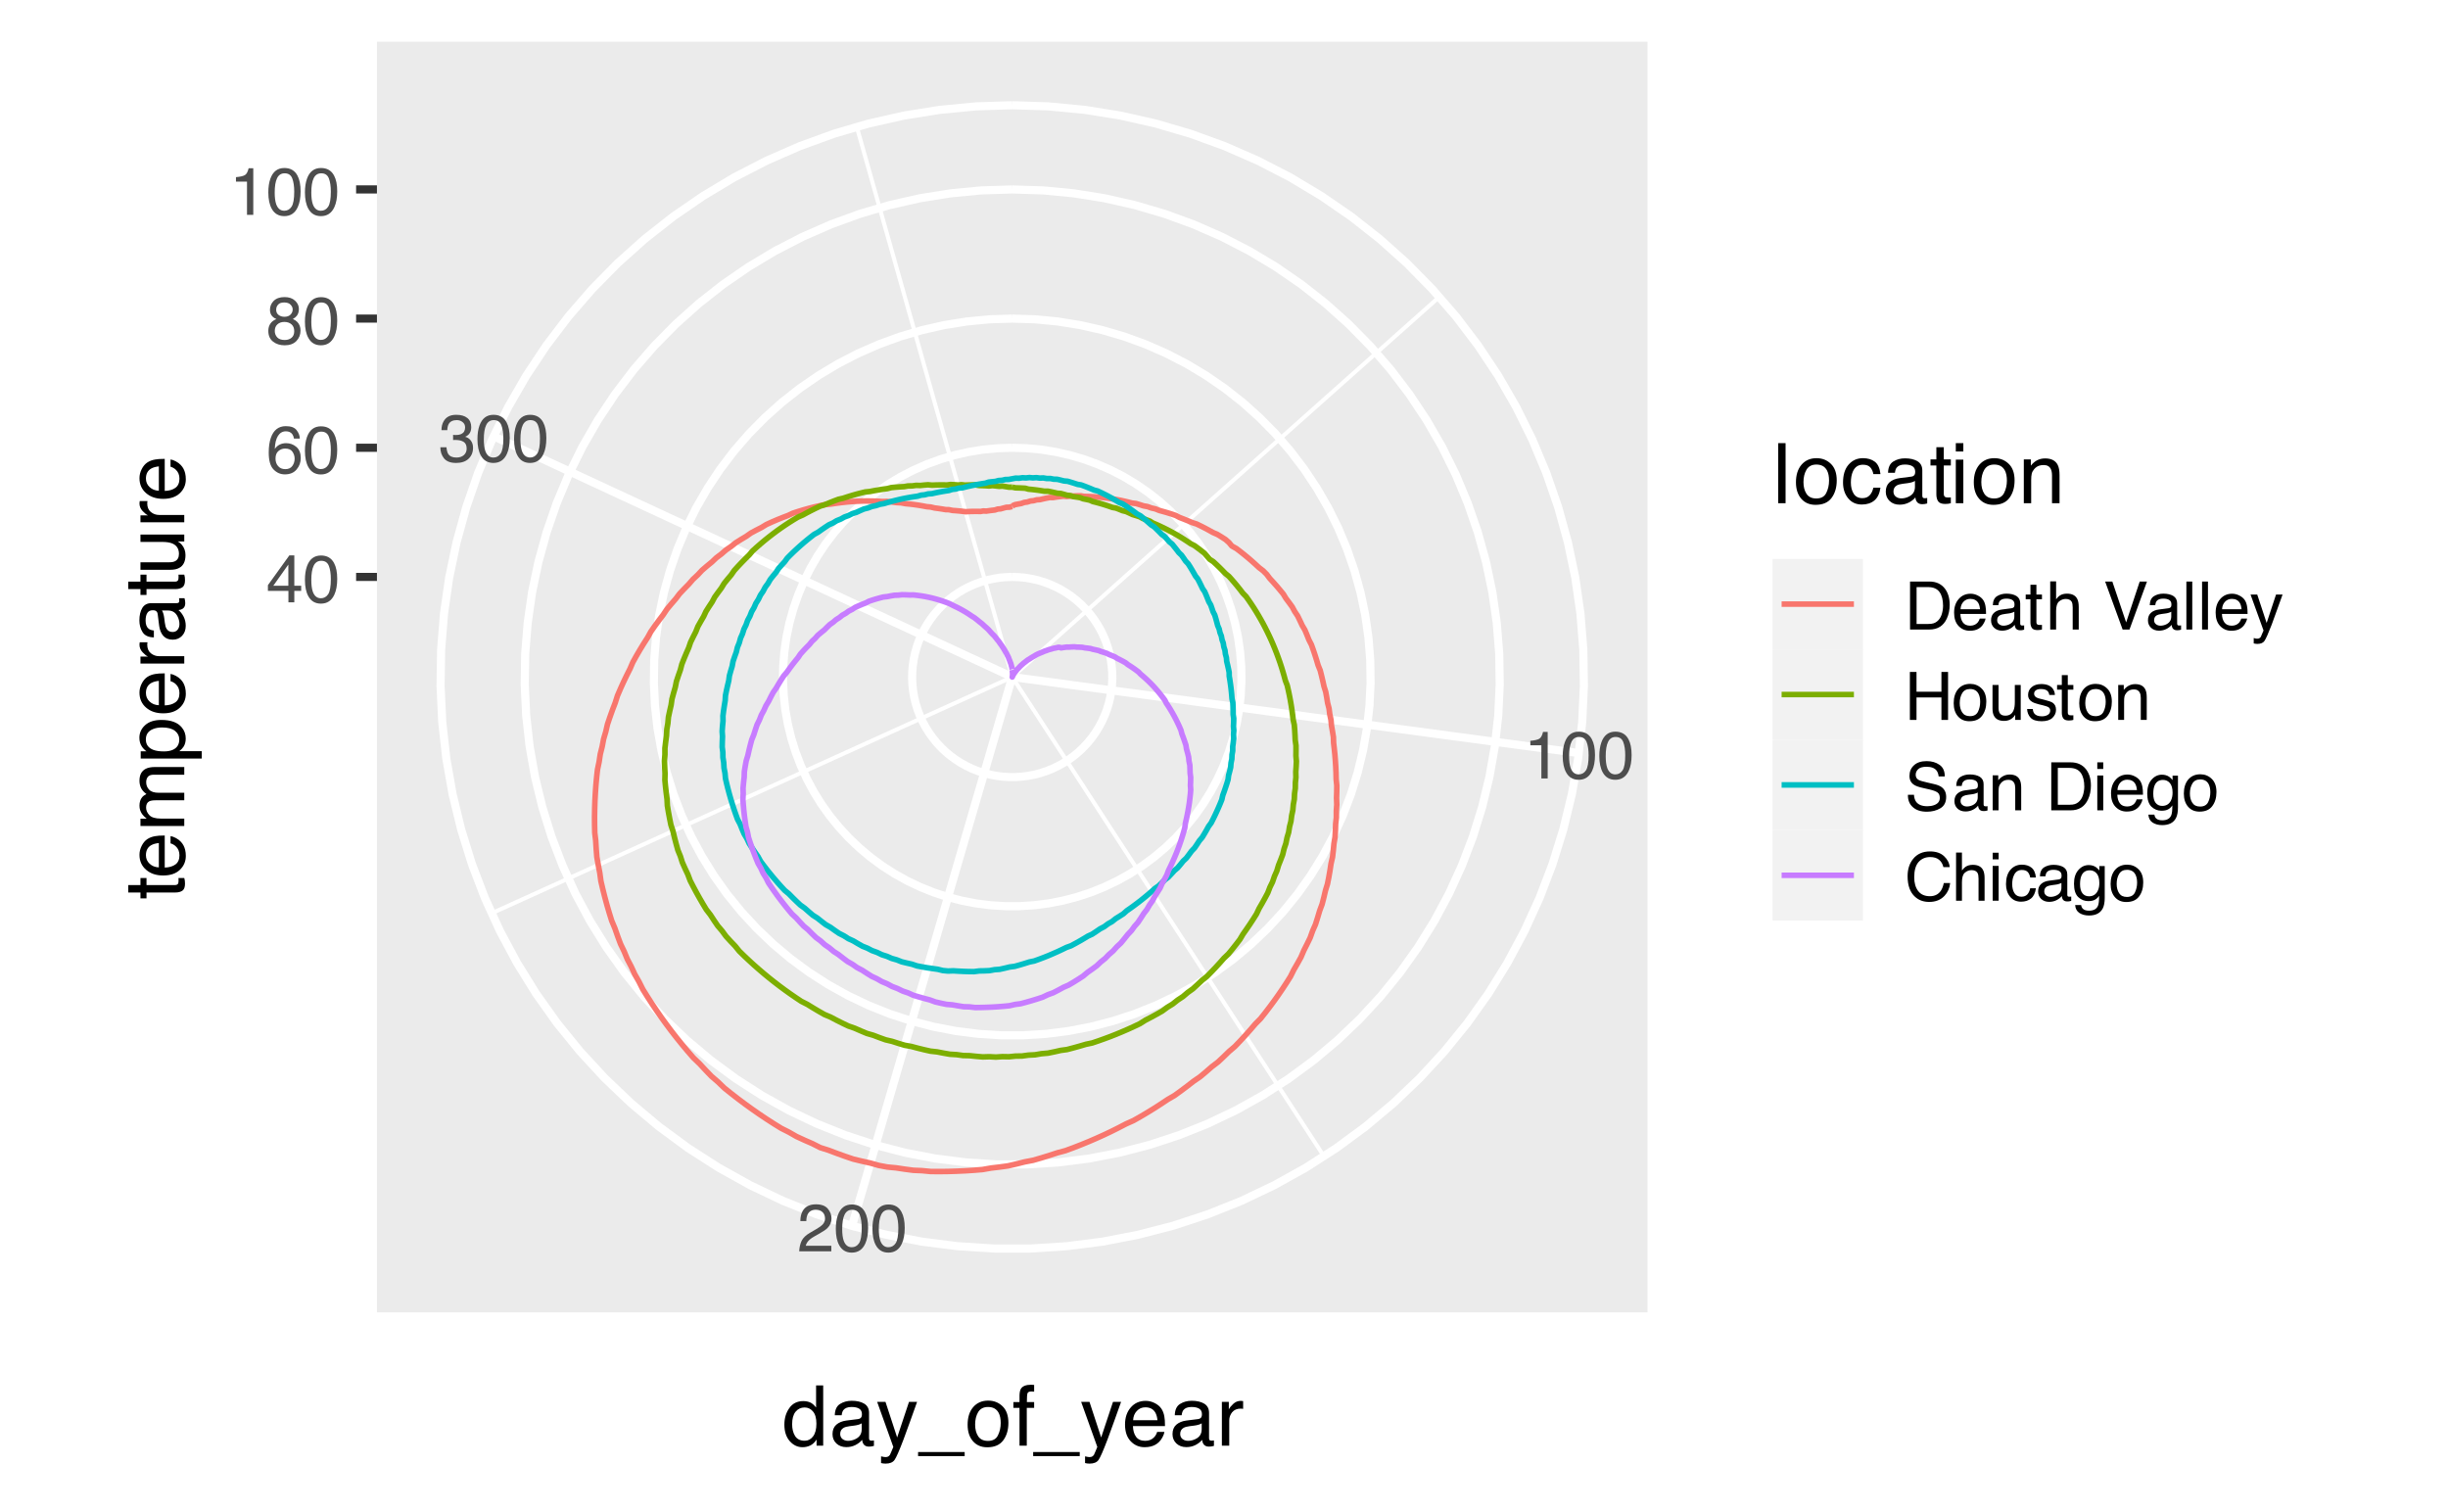<?xml version="1.0" encoding="UTF-8"?>
<svg xmlns="http://www.w3.org/2000/svg" xmlns:xlink="http://www.w3.org/1999/xlink" width="468" height="289" viewBox="0 0 468 289">
<defs>
<g>
<g id="glyph-0-0">
<path d="M 0.406 0 L 0.406 -9.172 L 7.703 -9.172 L 7.703 0 Z M 6.547 -1.156 L 6.547 -8.031 L 1.562 -8.031 L 1.562 -1.156 Z M 6.547 -1.156 "/>
</g>
<g id="glyph-0-1">
<path d="M 1.219 -6.344 L 1.219 -7.203 C 2.031 -7.273 2.598 -7.406 2.922 -7.594 C 3.242 -7.781 3.484 -8.219 3.641 -8.906 L 4.531 -8.906 L 4.531 0 L 3.328 0 L 3.328 -6.344 Z M 1.219 -6.344 "/>
</g>
<g id="glyph-0-2">
<path d="M 3.469 -8.953 C 4.625 -8.953 5.457 -8.473 5.969 -7.516 C 6.375 -6.773 6.578 -5.766 6.578 -4.484 C 6.578 -3.266 6.395 -2.258 6.031 -1.469 C 5.508 -0.32 4.648 0.25 3.453 0.25 C 2.379 0.25 1.582 -0.219 1.062 -1.156 C 0.625 -1.938 0.406 -2.984 0.406 -4.297 C 0.406 -5.305 0.535 -6.176 0.797 -6.906 C 1.285 -8.27 2.176 -8.953 3.469 -8.953 Z M 3.453 -0.781 C 4.035 -0.781 4.5 -1.035 4.844 -1.547 C 5.188 -2.066 5.359 -3.031 5.359 -4.438 C 5.359 -5.457 5.234 -6.297 4.984 -6.953 C 4.734 -7.609 4.25 -7.938 3.531 -7.938 C 2.863 -7.938 2.379 -7.625 2.078 -7 C 1.773 -6.375 1.625 -5.457 1.625 -4.25 C 1.625 -3.332 1.719 -2.598 1.906 -2.047 C 2.207 -1.203 2.723 -0.781 3.453 -0.781 Z M 3.453 -0.781 "/>
</g>
<g id="glyph-0-3">
<path d="M 0.406 0 C 0.445 -0.77 0.602 -1.441 0.875 -2.016 C 1.156 -2.586 1.695 -3.102 2.5 -3.562 L 3.703 -4.266 C 4.234 -4.578 4.609 -4.844 4.828 -5.062 C 5.172 -5.406 5.344 -5.801 5.344 -6.25 C 5.344 -6.77 5.188 -7.18 4.875 -7.484 C 4.562 -7.797 4.145 -7.953 3.625 -7.953 C 2.852 -7.953 2.32 -7.66 2.031 -7.078 C 1.863 -6.766 1.773 -6.332 1.766 -5.781 L 0.625 -5.781 C 0.633 -6.551 0.773 -7.18 1.047 -7.672 C 1.535 -8.547 2.395 -8.984 3.625 -8.984 C 4.656 -8.984 5.406 -8.703 5.875 -8.141 C 6.344 -7.586 6.578 -6.973 6.578 -6.297 C 6.578 -5.578 6.328 -4.969 5.828 -4.469 C 5.535 -4.164 5.016 -3.805 4.266 -3.391 L 3.406 -2.906 C 3 -2.688 2.676 -2.473 2.438 -2.266 C 2.02 -1.898 1.758 -1.5 1.656 -1.062 L 6.547 -1.062 L 6.547 0 Z M 0.406 0 "/>
</g>
<g id="glyph-0-4">
<path d="M 3.328 0.25 C 2.266 0.25 1.492 -0.039 1.016 -0.625 C 0.547 -1.207 0.312 -1.914 0.312 -2.75 L 1.484 -2.75 C 1.535 -2.164 1.645 -1.742 1.812 -1.484 C 2.102 -1.016 2.629 -0.781 3.391 -0.781 C 3.984 -0.781 4.457 -0.938 4.812 -1.25 C 5.164 -1.57 5.344 -1.984 5.344 -2.484 C 5.344 -3.098 5.156 -3.523 4.781 -3.766 C 4.406 -4.016 3.883 -4.141 3.219 -4.141 C 3.133 -4.141 3.055 -4.141 2.984 -4.141 C 2.91 -4.141 2.832 -4.133 2.75 -4.125 L 2.75 -5.125 C 2.863 -5.113 2.957 -5.102 3.031 -5.094 C 3.113 -5.094 3.203 -5.094 3.297 -5.094 C 3.723 -5.094 4.07 -5.16 4.344 -5.297 C 4.812 -5.523 5.047 -5.941 5.047 -6.547 C 5.047 -6.984 4.883 -7.32 4.562 -7.562 C 4.25 -7.812 3.883 -7.938 3.469 -7.938 C 2.719 -7.938 2.195 -7.688 1.906 -7.188 C 1.75 -6.906 1.66 -6.516 1.641 -6.016 L 0.531 -6.016 C 0.531 -6.68 0.664 -7.242 0.938 -7.703 C 1.395 -8.535 2.195 -8.953 3.344 -8.953 C 4.258 -8.953 4.969 -8.75 5.469 -8.344 C 5.969 -7.938 6.219 -7.348 6.219 -6.578 C 6.219 -6.035 6.07 -5.594 5.781 -5.25 C 5.594 -5.039 5.352 -4.875 5.062 -4.75 C 5.531 -4.625 5.895 -4.375 6.156 -4 C 6.426 -3.633 6.562 -3.188 6.562 -2.656 C 6.562 -1.801 6.281 -1.102 5.719 -0.562 C 5.156 -0.02 4.359 0.25 3.328 0.25 Z M 3.328 0.25 "/>
</g>
<g id="glyph-0-5">
<path d="M 4.234 -3.172 L 4.234 -7.219 L 1.359 -3.172 Z M 4.25 0 L 4.25 -2.188 L 0.328 -2.188 L 0.328 -3.281 L 4.422 -8.969 L 5.375 -8.969 L 5.375 -3.172 L 6.688 -3.172 L 6.688 -2.188 L 5.375 -2.188 L 5.375 0 Z M 4.25 0 "/>
</g>
<g id="glyph-0-6">
<path d="M 3.75 -8.984 C 4.75 -8.984 5.441 -8.723 5.828 -8.203 C 6.223 -7.68 6.422 -7.148 6.422 -6.609 L 5.312 -6.609 C 5.25 -6.961 5.145 -7.238 5 -7.438 C 4.727 -7.812 4.316 -8 3.766 -8 C 3.129 -8 2.625 -7.707 2.25 -7.125 C 1.883 -6.539 1.68 -5.707 1.641 -4.625 C 1.898 -5.008 2.227 -5.297 2.625 -5.484 C 2.977 -5.648 3.375 -5.734 3.812 -5.734 C 4.562 -5.734 5.211 -5.492 5.766 -5.016 C 6.328 -4.535 6.609 -3.82 6.609 -2.875 C 6.609 -2.062 6.344 -1.336 5.812 -0.703 C 5.289 -0.078 4.539 0.234 3.562 0.234 C 2.727 0.234 2.004 -0.082 1.391 -0.719 C 0.785 -1.352 0.484 -2.426 0.484 -3.938 C 0.484 -5.039 0.617 -5.984 0.891 -6.766 C 1.41 -8.242 2.363 -8.984 3.75 -8.984 Z M 3.656 -0.766 C 4.25 -0.766 4.691 -0.961 4.984 -1.359 C 5.285 -1.766 5.438 -2.238 5.438 -2.781 C 5.438 -3.238 5.301 -3.672 5.031 -4.078 C 4.77 -4.492 4.297 -4.703 3.609 -4.703 C 3.117 -4.703 2.691 -4.539 2.328 -4.219 C 1.961 -3.906 1.781 -3.426 1.781 -2.781 C 1.781 -2.207 1.945 -1.727 2.281 -1.344 C 2.613 -0.957 3.07 -0.766 3.656 -0.766 Z M 3.656 -0.766 "/>
</g>
<g id="glyph-0-7">
<path d="M 3.484 -5.203 C 3.973 -5.203 4.359 -5.336 4.641 -5.609 C 4.922 -5.891 5.062 -6.223 5.062 -6.609 C 5.062 -6.941 4.926 -7.242 4.656 -7.516 C 4.395 -7.797 3.988 -7.938 3.438 -7.938 C 2.895 -7.938 2.504 -7.797 2.266 -7.516 C 2.023 -7.242 1.906 -6.922 1.906 -6.547 C 1.906 -6.117 2.062 -5.785 2.375 -5.547 C 2.688 -5.316 3.055 -5.203 3.484 -5.203 Z M 3.547 -0.766 C 4.066 -0.766 4.5 -0.906 4.844 -1.188 C 5.188 -1.469 5.359 -1.891 5.359 -2.453 C 5.359 -3.023 5.18 -3.461 4.828 -3.766 C 4.473 -4.066 4.02 -4.219 3.469 -4.219 C 2.926 -4.219 2.484 -4.062 2.141 -3.75 C 1.805 -3.445 1.641 -3.023 1.641 -2.484 C 1.641 -2.016 1.797 -1.609 2.109 -1.266 C 2.422 -0.93 2.898 -0.766 3.547 -0.766 Z M 1.953 -4.766 C 1.641 -4.898 1.395 -5.055 1.219 -5.234 C 0.883 -5.566 0.719 -6 0.719 -6.531 C 0.719 -7.195 0.957 -7.77 1.438 -8.25 C 1.926 -8.727 2.613 -8.969 3.5 -8.969 C 4.363 -8.969 5.035 -8.738 5.516 -8.281 C 6.004 -7.832 6.25 -7.305 6.25 -6.703 C 6.25 -6.148 6.109 -5.703 5.828 -5.359 C 5.672 -5.16 5.426 -4.969 5.094 -4.781 C 5.469 -4.613 5.758 -4.414 5.969 -4.188 C 6.363 -3.77 6.562 -3.227 6.562 -2.562 C 6.562 -1.781 6.297 -1.113 5.766 -0.562 C 5.234 -0.02 4.488 0.25 3.531 0.25 C 2.656 0.25 1.914 0.016 1.312 -0.453 C 0.707 -0.922 0.406 -1.609 0.406 -2.516 C 0.406 -3.047 0.535 -3.504 0.797 -3.891 C 1.055 -4.273 1.441 -4.566 1.953 -4.766 Z M 1.953 -4.766 "/>
</g>
<g id="glyph-0-8">
<path d="M 4.5 -1.062 C 4.914 -1.062 5.258 -1.102 5.531 -1.188 C 6.02 -1.352 6.414 -1.664 6.719 -2.125 C 6.969 -2.5 7.145 -2.977 7.25 -3.562 C 7.312 -3.906 7.344 -4.223 7.344 -4.516 C 7.344 -5.648 7.117 -6.531 6.672 -7.156 C 6.223 -7.789 5.492 -8.109 4.484 -8.109 L 2.281 -8.109 L 2.281 -1.062 Z M 1.031 -9.172 L 4.75 -9.172 C 6.008 -9.172 6.988 -8.723 7.688 -7.828 C 8.301 -7.023 8.609 -5.992 8.609 -4.734 C 8.609 -3.754 8.426 -2.875 8.062 -2.094 C 7.414 -0.695 6.305 0 4.734 0 L 1.031 0 Z M 1.031 -9.172 "/>
</g>
<g id="glyph-0-9">
<path d="M 3.609 -6.844 C 4.086 -6.844 4.547 -6.727 4.984 -6.5 C 5.43 -6.281 5.773 -5.992 6.016 -5.641 C 6.234 -5.305 6.379 -4.914 6.453 -4.469 C 6.523 -4.156 6.562 -3.66 6.562 -2.984 L 1.656 -2.984 C 1.676 -2.305 1.836 -1.758 2.141 -1.344 C 2.441 -0.938 2.906 -0.734 3.531 -0.734 C 4.113 -0.734 4.582 -0.926 4.938 -1.312 C 5.133 -1.539 5.273 -1.801 5.359 -2.094 L 6.469 -2.094 C 6.438 -1.852 6.336 -1.582 6.172 -1.281 C 6.016 -0.977 5.832 -0.727 5.625 -0.531 C 5.281 -0.195 4.859 0.023 4.359 0.141 C 4.086 0.203 3.781 0.234 3.438 0.234 C 2.602 0.234 1.895 -0.066 1.312 -0.672 C 0.738 -1.273 0.453 -2.125 0.453 -3.219 C 0.453 -4.289 0.742 -5.16 1.328 -5.828 C 1.91 -6.504 2.672 -6.844 3.609 -6.844 Z M 5.406 -3.875 C 5.363 -4.363 5.258 -4.754 5.094 -5.047 C 4.781 -5.586 4.266 -5.859 3.547 -5.859 C 3.023 -5.859 2.586 -5.672 2.234 -5.297 C 1.891 -4.93 1.707 -4.457 1.688 -3.875 Z M 3.5 -6.859 Z M 3.5 -6.859 "/>
</g>
<g id="glyph-0-10">
<path d="M 1.688 -1.781 C 1.688 -1.457 1.805 -1.203 2.047 -1.016 C 2.285 -0.828 2.566 -0.734 2.891 -0.734 C 3.285 -0.734 3.664 -0.82 4.031 -1 C 4.656 -1.312 4.969 -1.812 4.969 -2.5 L 4.969 -3.406 C 4.832 -3.32 4.656 -3.25 4.438 -3.188 C 4.227 -3.125 4.02 -3.082 3.812 -3.062 L 3.125 -2.969 C 2.719 -2.914 2.41 -2.832 2.203 -2.719 C 1.859 -2.52 1.688 -2.207 1.688 -1.781 Z M 4.406 -4.062 C 4.664 -4.094 4.844 -4.195 4.938 -4.375 C 4.977 -4.477 5 -4.625 5 -4.812 C 5 -5.195 4.863 -5.473 4.594 -5.641 C 4.32 -5.816 3.93 -5.906 3.422 -5.906 C 2.836 -5.906 2.422 -5.75 2.172 -5.438 C 2.035 -5.258 1.945 -5 1.906 -4.656 L 0.859 -4.656 C 0.879 -5.477 1.145 -6.051 1.656 -6.375 C 2.176 -6.695 2.773 -6.859 3.453 -6.859 C 4.234 -6.859 4.875 -6.707 5.375 -6.406 C 5.852 -6.102 6.094 -5.633 6.094 -5 L 6.094 -1.156 C 6.094 -1.031 6.117 -0.93 6.172 -0.859 C 6.223 -0.797 6.32 -0.766 6.469 -0.766 C 6.52 -0.766 6.578 -0.766 6.641 -0.766 C 6.703 -0.773 6.77 -0.785 6.844 -0.797 L 6.844 0.031 C 6.664 0.082 6.531 0.113 6.438 0.125 C 6.352 0.133 6.227 0.141 6.062 0.141 C 5.676 0.141 5.395 0.004 5.219 -0.266 C 5.133 -0.41 5.07 -0.617 5.031 -0.891 C 4.801 -0.586 4.473 -0.328 4.047 -0.109 C 3.617 0.109 3.145 0.219 2.625 0.219 C 2 0.219 1.488 0.031 1.094 -0.344 C 0.707 -0.719 0.516 -1.188 0.516 -1.75 C 0.516 -2.375 0.707 -2.859 1.094 -3.203 C 1.477 -3.547 1.988 -3.754 2.625 -3.828 Z M 3.484 -6.859 Z M 3.484 -6.859 "/>
</g>
<g id="glyph-0-11">
<path d="M 1.047 -8.562 L 2.188 -8.562 L 2.188 -6.688 L 3.25 -6.688 L 3.25 -5.781 L 2.188 -5.781 L 2.188 -1.406 C 2.188 -1.176 2.266 -1.02 2.422 -0.938 C 2.516 -0.895 2.66 -0.875 2.859 -0.875 C 2.91 -0.875 2.969 -0.875 3.031 -0.875 C 3.094 -0.875 3.164 -0.879 3.25 -0.891 L 3.25 0 C 3.125 0.039 2.988 0.066 2.844 0.078 C 2.707 0.098 2.562 0.109 2.406 0.109 C 1.875 0.109 1.516 -0.023 1.328 -0.297 C 1.141 -0.566 1.047 -0.914 1.047 -1.344 L 1.047 -5.781 L 0.141 -5.781 L 0.141 -6.688 L 1.047 -6.688 Z M 1.047 -8.562 "/>
</g>
<g id="glyph-0-12">
<path d="M 0.828 -9.203 L 1.953 -9.203 L 1.953 -5.781 C 2.211 -6.125 2.453 -6.363 2.672 -6.5 C 3.035 -6.738 3.488 -6.859 4.031 -6.859 C 5 -6.859 5.656 -6.52 6 -5.844 C 6.188 -5.469 6.281 -4.953 6.281 -4.297 L 6.281 0 L 5.125 0 L 5.125 -4.219 C 5.125 -4.707 5.062 -5.066 4.938 -5.297 C 4.727 -5.66 4.344 -5.844 3.781 -5.844 C 3.32 -5.844 2.898 -5.68 2.516 -5.359 C 2.141 -5.047 1.953 -4.441 1.953 -3.547 L 1.953 0 L 0.828 0 Z M 0.828 -9.203 "/>
</g>
<g id="glyph-0-13">
</g>
<g id="glyph-0-14">
<path d="M 1.703 -9.172 L 4.344 -1.359 L 6.938 -9.172 L 8.328 -9.172 L 4.984 0 L 3.672 0 L 0.328 -9.172 Z M 1.703 -9.172 "/>
</g>
<g id="glyph-0-15">
<path d="M 0.859 -9.172 L 1.984 -9.172 L 1.984 0 L 0.859 0 Z M 0.859 -9.172 "/>
</g>
<g id="glyph-0-16">
<path d="M 5 -6.688 L 6.25 -6.688 C 6.094 -6.258 5.738 -5.281 5.188 -3.75 C 4.781 -2.602 4.441 -1.664 4.172 -0.938 C 3.516 0.77 3.051 1.812 2.781 2.188 C 2.52 2.562 2.066 2.75 1.422 2.75 C 1.266 2.75 1.141 2.738 1.047 2.719 C 0.961 2.707 0.859 2.688 0.734 2.656 L 0.734 1.625 C 0.93 1.688 1.07 1.723 1.156 1.734 C 1.25 1.742 1.328 1.75 1.391 1.75 C 1.598 1.75 1.75 1.711 1.844 1.641 C 1.945 1.578 2.031 1.492 2.094 1.391 C 2.113 1.359 2.188 1.188 2.312 0.875 C 2.445 0.57 2.547 0.344 2.609 0.188 L 0.125 -6.688 L 1.406 -6.688 L 3.203 -1.25 Z M 3.188 -6.859 Z M 3.188 -6.859 "/>
</g>
<g id="glyph-0-17">
<path d="M 1 -9.172 L 2.266 -9.172 L 2.266 -5.391 L 7.031 -5.391 L 7.031 -9.172 L 8.297 -9.172 L 8.297 0 L 7.031 0 L 7.031 -4.297 L 2.266 -4.297 L 2.266 0 L 1 0 Z M 1 -9.172 "/>
</g>
<g id="glyph-0-18">
<path d="M 3.484 -0.719 C 4.223 -0.719 4.734 -1 5.016 -1.562 C 5.297 -2.133 5.438 -2.766 5.438 -3.453 C 5.438 -4.078 5.332 -4.586 5.125 -4.984 C 4.812 -5.598 4.27 -5.906 3.5 -5.906 C 2.812 -5.906 2.312 -5.641 2 -5.109 C 1.688 -4.586 1.531 -3.957 1.531 -3.219 C 1.531 -2.508 1.688 -1.914 2 -1.438 C 2.312 -0.957 2.805 -0.719 3.484 -0.719 Z M 3.531 -6.891 C 4.383 -6.891 5.109 -6.598 5.703 -6.016 C 6.305 -5.441 6.609 -4.598 6.609 -3.484 C 6.609 -2.41 6.344 -1.52 5.812 -0.812 C 5.289 -0.102 4.477 0.25 3.375 0.25 C 2.457 0.25 1.727 -0.062 1.188 -0.688 C 0.645 -1.312 0.375 -2.148 0.375 -3.203 C 0.375 -4.328 0.656 -5.223 1.219 -5.891 C 1.789 -6.555 2.562 -6.891 3.531 -6.891 Z M 3.484 -6.859 Z M 3.484 -6.859 "/>
</g>
<g id="glyph-0-19">
<path d="M 1.953 -6.688 L 1.953 -2.25 C 1.953 -1.906 2.004 -1.625 2.109 -1.406 C 2.305 -1.008 2.68 -0.812 3.234 -0.812 C 4.016 -0.812 4.547 -1.16 4.828 -1.859 C 4.984 -2.234 5.062 -2.75 5.062 -3.406 L 5.062 -6.688 L 6.188 -6.688 L 6.188 0 L 5.125 0 L 5.141 -0.984 C 4.992 -0.734 4.812 -0.52 4.594 -0.344 C 4.164 0.008 3.645 0.188 3.031 0.188 C 2.07 0.188 1.422 -0.133 1.078 -0.781 C 0.891 -1.113 0.797 -1.566 0.797 -2.141 L 0.797 -6.688 Z M 3.5 -6.859 Z M 3.5 -6.859 "/>
</g>
<g id="glyph-0-20">
<path d="M 1.5 -2.094 C 1.531 -1.719 1.625 -1.43 1.781 -1.234 C 2.062 -0.867 2.551 -0.688 3.25 -0.688 C 3.664 -0.688 4.031 -0.773 4.344 -0.953 C 4.664 -1.141 4.828 -1.426 4.828 -1.812 C 4.828 -2.094 4.695 -2.312 4.438 -2.469 C 4.281 -2.551 3.961 -2.656 3.484 -2.781 L 2.594 -3 C 2.02 -3.145 1.598 -3.305 1.328 -3.484 C 0.836 -3.785 0.594 -4.207 0.594 -4.75 C 0.594 -5.375 0.82 -5.879 1.281 -6.266 C 1.738 -6.66 2.352 -6.859 3.125 -6.859 C 4.133 -6.859 4.863 -6.566 5.312 -5.984 C 5.582 -5.609 5.719 -5.203 5.719 -4.766 L 4.656 -4.766 C 4.633 -5.023 4.539 -5.258 4.375 -5.469 C 4.125 -5.758 3.676 -5.906 3.031 -5.906 C 2.613 -5.906 2.297 -5.82 2.078 -5.656 C 1.859 -5.5 1.75 -5.285 1.75 -5.016 C 1.75 -4.723 1.891 -4.488 2.172 -4.312 C 2.336 -4.207 2.582 -4.117 2.906 -4.047 L 3.656 -3.859 C 4.469 -3.66 5.008 -3.473 5.281 -3.297 C 5.719 -3.004 5.938 -2.551 5.938 -1.938 C 5.938 -1.344 5.707 -0.828 5.25 -0.391 C 4.801 0.035 4.113 0.25 3.188 0.25 C 2.195 0.25 1.492 0.023 1.078 -0.422 C 0.66 -0.867 0.438 -1.426 0.406 -2.094 Z M 3.156 -6.859 Z M 3.156 -6.859 "/>
</g>
<g id="glyph-0-21">
<path d="M 0.828 -6.688 L 1.891 -6.688 L 1.891 -5.75 C 2.211 -6.133 2.551 -6.41 2.906 -6.578 C 3.258 -6.754 3.648 -6.844 4.078 -6.844 C 5.023 -6.844 5.664 -6.508 6 -5.844 C 6.188 -5.488 6.281 -4.973 6.281 -4.297 L 6.281 0 L 5.141 0 L 5.141 -4.219 C 5.141 -4.625 5.078 -4.953 4.953 -5.203 C 4.754 -5.617 4.395 -5.828 3.875 -5.828 C 3.602 -5.828 3.383 -5.801 3.219 -5.75 C 2.906 -5.656 2.633 -5.473 2.406 -5.203 C 2.219 -4.984 2.094 -4.754 2.031 -4.516 C 1.977 -4.273 1.953 -3.938 1.953 -3.5 L 1.953 0 L 0.828 0 Z M 3.469 -6.859 Z M 3.469 -6.859 "/>
</g>
<g id="glyph-0-22">
<path d="M 1.781 -2.969 C 1.812 -2.445 1.938 -2.02 2.156 -1.688 C 2.57 -1.082 3.301 -0.781 4.344 -0.781 C 4.801 -0.781 5.223 -0.848 5.609 -0.984 C 6.348 -1.242 6.719 -1.707 6.719 -2.375 C 6.719 -2.875 6.562 -3.227 6.25 -3.438 C 5.938 -3.645 5.441 -3.828 4.766 -3.984 L 3.531 -4.266 C 2.719 -4.441 2.141 -4.645 1.797 -4.875 C 1.211 -5.25 0.922 -5.816 0.922 -6.578 C 0.922 -7.41 1.207 -8.086 1.781 -8.609 C 2.352 -9.141 3.16 -9.406 4.203 -9.406 C 5.172 -9.406 5.988 -9.172 6.656 -8.703 C 7.332 -8.242 7.672 -7.504 7.672 -6.484 L 6.5 -6.484 C 6.438 -6.973 6.301 -7.348 6.094 -7.609 C 5.719 -8.086 5.078 -8.328 4.172 -8.328 C 3.43 -8.328 2.898 -8.172 2.578 -7.859 C 2.266 -7.555 2.109 -7.203 2.109 -6.797 C 2.109 -6.348 2.297 -6.02 2.672 -5.812 C 2.91 -5.676 3.469 -5.508 4.344 -5.312 L 5.625 -5.016 C 6.238 -4.879 6.719 -4.688 7.062 -4.438 C 7.645 -4.008 7.938 -3.383 7.938 -2.562 C 7.938 -1.551 7.566 -0.828 6.828 -0.391 C 6.086 0.047 5.227 0.266 4.25 0.266 C 3.102 0.266 2.207 -0.023 1.562 -0.609 C 0.914 -1.18 0.602 -1.969 0.625 -2.969 Z M 4.297 -9.422 Z M 4.297 -9.422 "/>
</g>
<g id="glyph-0-23">
<path d="M 0.828 -6.656 L 1.969 -6.656 L 1.969 0 L 0.828 0 Z M 0.828 -9.172 L 1.969 -9.172 L 1.969 -7.906 L 0.828 -7.906 Z M 0.828 -9.172 "/>
</g>
<g id="glyph-0-24">
<path d="M 3.188 -6.812 C 3.707 -6.812 4.164 -6.68 4.562 -6.422 C 4.77 -6.273 4.988 -6.062 5.219 -5.781 L 5.219 -6.625 L 6.25 -6.625 L 6.25 -0.547 C 6.25 0.305 6.125 0.977 5.875 1.469 C 5.406 2.375 4.523 2.828 3.234 2.828 C 2.516 2.828 1.906 2.664 1.406 2.344 C 0.914 2.02 0.645 1.516 0.594 0.828 L 1.734 0.828 C 1.785 1.129 1.895 1.363 2.062 1.531 C 2.312 1.781 2.707 1.906 3.25 1.906 C 4.113 1.906 4.68 1.598 4.953 0.984 C 5.109 0.629 5.18 -0.008 5.172 -0.938 C 4.941 -0.594 4.664 -0.336 4.344 -0.172 C 4.031 -0.004 3.613 0.078 3.094 0.078 C 2.375 0.078 1.738 -0.176 1.188 -0.688 C 0.645 -1.207 0.375 -2.062 0.375 -3.25 C 0.375 -4.363 0.648 -5.234 1.203 -5.859 C 1.754 -6.492 2.414 -6.812 3.188 -6.812 Z M 5.219 -3.375 C 5.219 -4.207 5.047 -4.82 4.703 -5.219 C 4.359 -5.613 3.922 -5.812 3.391 -5.812 C 2.598 -5.812 2.055 -5.441 1.766 -4.703 C 1.609 -4.305 1.531 -3.789 1.531 -3.156 C 1.531 -2.395 1.68 -1.816 1.984 -1.422 C 2.297 -1.035 2.711 -0.844 3.234 -0.844 C 4.035 -0.844 4.602 -1.207 4.938 -1.938 C 5.125 -2.344 5.219 -2.82 5.219 -3.375 Z M 3.312 -6.859 Z M 3.312 -6.859 "/>
</g>
<g id="glyph-0-25">
<path d="M 4.844 -9.422 C 6 -9.422 6.898 -9.113 7.547 -8.5 C 8.191 -7.895 8.547 -7.203 8.609 -6.422 L 7.406 -6.422 C 7.27 -7.016 6.992 -7.484 6.578 -7.828 C 6.172 -8.172 5.598 -8.344 4.859 -8.344 C 3.953 -8.344 3.219 -8.023 2.656 -7.391 C 2.102 -6.754 1.828 -5.781 1.828 -4.469 C 1.828 -3.395 2.078 -2.523 2.578 -1.859 C 3.086 -1.191 3.836 -0.859 4.828 -0.859 C 5.742 -0.859 6.441 -1.207 6.922 -1.906 C 7.172 -2.281 7.359 -2.77 7.484 -3.375 L 8.703 -3.375 C 8.598 -2.406 8.238 -1.594 7.625 -0.938 C 6.895 -0.156 5.914 0.234 4.688 0.234 C 3.613 0.234 2.719 -0.086 2 -0.734 C 1.039 -1.586 0.562 -2.906 0.562 -4.688 C 0.562 -6.039 0.922 -7.148 1.641 -8.016 C 2.41 -8.953 3.477 -9.422 4.844 -9.422 Z M 4.594 -9.422 Z M 4.594 -9.422 "/>
</g>
<g id="glyph-0-26">
<path d="M 3.406 -6.891 C 4.156 -6.891 4.766 -6.703 5.234 -6.328 C 5.711 -5.961 6 -5.332 6.094 -4.438 L 5 -4.438 C 4.938 -4.852 4.785 -5.195 4.547 -5.469 C 4.305 -5.738 3.926 -5.875 3.406 -5.875 C 2.688 -5.875 2.176 -5.523 1.875 -4.828 C 1.664 -4.379 1.562 -3.82 1.562 -3.156 C 1.562 -2.477 1.703 -1.91 1.984 -1.453 C 2.273 -0.992 2.723 -0.766 3.328 -0.766 C 3.797 -0.766 4.164 -0.906 4.438 -1.188 C 4.707 -1.477 4.895 -1.875 5 -2.375 L 6.094 -2.375 C 5.969 -1.477 5.656 -0.828 5.156 -0.422 C 4.656 -0.016 4.02 0.188 3.25 0.188 C 2.375 0.188 1.676 -0.129 1.156 -0.766 C 0.633 -1.398 0.375 -2.195 0.375 -3.156 C 0.375 -4.332 0.656 -5.25 1.219 -5.906 C 1.789 -6.562 2.52 -6.891 3.406 -6.891 Z M 3.234 -6.859 Z M 3.234 -6.859 "/>
</g>
<g id="glyph-1-0">
<path d="M 0.516 0 L 0.516 -11.484 L 9.625 -11.484 L 9.625 0 Z M 8.188 -1.438 L 8.188 -10.047 L 1.953 -10.047 L 1.953 -1.438 Z M 8.188 -1.438 "/>
</g>
<g id="glyph-1-1">
<path d="M 1.922 -4.094 C 1.922 -3.195 2.109 -2.445 2.484 -1.844 C 2.867 -1.238 3.484 -0.938 4.328 -0.938 C 4.973 -0.938 5.504 -1.211 5.922 -1.766 C 6.348 -2.328 6.562 -3.133 6.562 -4.188 C 6.562 -5.238 6.344 -6.02 5.906 -6.531 C 5.477 -7.039 4.945 -7.297 4.312 -7.297 C 3.602 -7.297 3.023 -7.023 2.578 -6.484 C 2.141 -5.941 1.922 -5.145 1.922 -4.094 Z M 4.047 -8.516 C 4.68 -8.516 5.219 -8.379 5.656 -8.109 C 5.906 -7.953 6.188 -7.68 6.5 -7.297 L 6.5 -11.516 L 7.859 -11.516 L 7.859 0 L 6.594 0 L 6.594 -1.172 C 6.258 -0.648 5.867 -0.273 5.422 -0.047 C 4.973 0.18 4.461 0.297 3.891 0.297 C 2.953 0.297 2.141 -0.094 1.453 -0.875 C 0.773 -1.664 0.438 -2.711 0.438 -4.016 C 0.438 -5.234 0.75 -6.285 1.375 -7.172 C 2 -8.066 2.891 -8.516 4.047 -8.516 Z M 4.047 -8.516 "/>
</g>
<g id="glyph-1-2">
<path d="M 2.109 -2.234 C 2.109 -1.828 2.254 -1.504 2.547 -1.266 C 2.848 -1.035 3.203 -0.922 3.609 -0.922 C 4.109 -0.922 4.586 -1.035 5.047 -1.266 C 5.828 -1.641 6.219 -2.258 6.219 -3.125 L 6.219 -4.266 C 6.051 -4.148 5.832 -4.055 5.562 -3.984 C 5.289 -3.91 5.023 -3.859 4.766 -3.828 L 3.906 -3.719 C 3.395 -3.656 3.016 -3.551 2.766 -3.406 C 2.328 -3.156 2.109 -2.766 2.109 -2.234 Z M 5.516 -5.078 C 5.836 -5.117 6.055 -5.254 6.172 -5.484 C 6.234 -5.609 6.266 -5.785 6.266 -6.016 C 6.266 -6.492 6.094 -6.844 5.75 -7.062 C 5.406 -7.281 4.914 -7.391 4.281 -7.391 C 3.551 -7.391 3.031 -7.191 2.719 -6.797 C 2.551 -6.578 2.441 -6.25 2.391 -5.812 L 1.078 -5.812 C 1.098 -6.844 1.43 -7.562 2.078 -7.969 C 2.723 -8.375 3.469 -8.578 4.312 -8.578 C 5.301 -8.578 6.102 -8.391 6.719 -8.016 C 7.32 -7.641 7.625 -7.055 7.625 -6.266 L 7.625 -1.438 C 7.625 -1.289 7.656 -1.172 7.719 -1.078 C 7.781 -0.992 7.906 -0.953 8.094 -0.953 C 8.156 -0.953 8.223 -0.957 8.297 -0.969 C 8.379 -0.977 8.469 -0.988 8.562 -1 L 8.562 0.047 C 8.344 0.109 8.176 0.145 8.062 0.156 C 7.945 0.176 7.789 0.188 7.594 0.188 C 7.102 0.188 6.75 0.008 6.531 -0.344 C 6.414 -0.52 6.336 -0.773 6.297 -1.109 C 6.004 -0.734 5.586 -0.406 5.047 -0.125 C 4.516 0.145 3.926 0.281 3.281 0.281 C 2.508 0.281 1.875 0.047 1.375 -0.422 C 0.883 -0.898 0.641 -1.492 0.641 -2.203 C 0.641 -2.973 0.879 -3.57 1.359 -4 C 1.848 -4.426 2.488 -4.691 3.281 -4.797 Z M 4.359 -8.578 Z M 4.359 -8.578 "/>
</g>
<g id="glyph-1-3">
<path d="M 6.266 -8.375 L 7.812 -8.375 C 7.613 -7.832 7.176 -6.609 6.5 -4.703 C 5.988 -3.266 5.562 -2.094 5.219 -1.188 C 4.406 0.957 3.832 2.266 3.5 2.734 C 3.164 3.203 2.594 3.438 1.781 3.438 C 1.582 3.438 1.426 3.426 1.312 3.406 C 1.207 3.395 1.078 3.367 0.922 3.328 L 0.922 2.047 C 1.172 2.109 1.348 2.145 1.453 2.156 C 1.566 2.176 1.664 2.188 1.75 2.188 C 2.008 2.188 2.195 2.145 2.312 2.062 C 2.438 1.977 2.539 1.875 2.625 1.75 C 2.656 1.707 2.75 1.492 2.906 1.109 C 3.07 0.723 3.191 0.438 3.266 0.25 L 0.172 -8.375 L 1.766 -8.375 L 4 -1.562 Z M 4 -8.578 Z M 4 -8.578 "/>
</g>
<g id="glyph-1-4">
<path d="M 0 2 L 0 1.219 L 8.906 1.219 L 8.906 2 Z M 0 2 "/>
</g>
<g id="glyph-1-5">
<path d="M 4.359 -0.906 C 5.285 -0.906 5.922 -1.258 6.266 -1.969 C 6.617 -2.676 6.797 -3.461 6.797 -4.328 C 6.797 -5.109 6.672 -5.742 6.422 -6.234 C 6.023 -7.004 5.344 -7.391 4.375 -7.391 C 3.508 -7.391 2.879 -7.062 2.484 -6.406 C 2.098 -5.75 1.906 -4.957 1.906 -4.031 C 1.906 -3.133 2.098 -2.391 2.484 -1.797 C 2.879 -1.203 3.504 -0.906 4.359 -0.906 Z M 4.406 -8.609 C 5.488 -8.609 6.398 -8.25 7.141 -7.531 C 7.891 -6.812 8.266 -5.754 8.266 -4.359 C 8.266 -3.016 7.938 -1.898 7.281 -1.016 C 6.625 -0.129 5.602 0.312 4.219 0.312 C 3.07 0.312 2.16 -0.078 1.484 -0.859 C 0.805 -1.641 0.469 -2.688 0.469 -4 C 0.469 -5.406 0.82 -6.523 1.531 -7.359 C 2.25 -8.191 3.207 -8.609 4.406 -8.609 Z M 4.359 -8.578 Z M 4.359 -8.578 "/>
</g>
<g id="glyph-1-6">
<path d="M 1.391 -9.641 C 1.41 -10.223 1.508 -10.648 1.688 -10.922 C 2.02 -11.398 2.656 -11.641 3.594 -11.641 C 3.676 -11.641 3.766 -11.633 3.859 -11.625 C 3.953 -11.625 4.062 -11.617 4.188 -11.609 L 4.188 -10.328 C 4.039 -10.336 3.93 -10.344 3.859 -10.344 C 3.797 -10.352 3.738 -10.359 3.688 -10.359 C 3.258 -10.359 3.004 -10.242 2.922 -10.016 C 2.836 -9.797 2.797 -9.234 2.797 -8.328 L 4.188 -8.328 L 4.188 -7.219 L 2.781 -7.219 L 2.781 0 L 1.391 0 L 1.391 -7.219 L 0.219 -7.219 L 0.219 -8.328 L 1.391 -8.328 Z M 1.391 -9.641 "/>
</g>
<g id="glyph-1-7">
<path d="M 4.516 -8.562 C 5.109 -8.562 5.68 -8.422 6.234 -8.141 C 6.797 -7.859 7.223 -7.5 7.516 -7.062 C 7.797 -6.633 7.984 -6.141 8.078 -5.578 C 8.16 -5.191 8.203 -4.578 8.203 -3.734 L 2.078 -3.734 C 2.098 -2.891 2.297 -2.207 2.672 -1.688 C 3.047 -1.176 3.629 -0.922 4.422 -0.922 C 5.148 -0.922 5.734 -1.164 6.172 -1.656 C 6.422 -1.938 6.598 -2.258 6.703 -2.625 L 8.094 -2.625 C 8.051 -2.32 7.926 -1.977 7.719 -1.594 C 7.52 -1.219 7.289 -0.91 7.031 -0.672 C 6.602 -0.254 6.078 0.023 5.453 0.172 C 5.109 0.254 4.723 0.297 4.297 0.297 C 3.254 0.297 2.367 -0.082 1.641 -0.844 C 0.922 -1.602 0.562 -2.664 0.562 -4.031 C 0.562 -5.375 0.926 -6.461 1.656 -7.297 C 2.383 -8.141 3.336 -8.562 4.516 -8.562 Z M 6.766 -4.859 C 6.703 -5.461 6.566 -5.945 6.359 -6.312 C 5.973 -6.988 5.332 -7.328 4.438 -7.328 C 3.789 -7.328 3.25 -7.094 2.812 -6.625 C 2.375 -6.164 2.141 -5.578 2.109 -4.859 Z M 4.391 -8.578 Z M 4.391 -8.578 "/>
</g>
<g id="glyph-1-8">
<path d="M 1.078 -8.375 L 2.406 -8.375 L 2.406 -6.922 C 2.52 -7.203 2.789 -7.547 3.219 -7.953 C 3.645 -8.359 4.133 -8.562 4.688 -8.562 C 4.719 -8.562 4.766 -8.555 4.828 -8.547 C 4.891 -8.547 4.992 -8.535 5.141 -8.516 L 5.141 -7.031 C 5.055 -7.051 4.977 -7.062 4.906 -7.062 C 4.844 -7.07 4.77 -7.078 4.688 -7.078 C 3.977 -7.078 3.43 -6.848 3.047 -6.391 C 2.672 -5.93 2.484 -5.406 2.484 -4.812 L 2.484 0 L 1.078 0 Z M 1.078 -8.375 "/>
</g>
<g id="glyph-1-9">
<path d="M 1.078 -11.484 L 2.484 -11.484 L 2.484 0 L 1.078 0 Z M 1.078 -11.484 "/>
</g>
<g id="glyph-1-10">
<path d="M 4.266 -8.609 C 5.203 -8.609 5.969 -8.379 6.562 -7.922 C 7.156 -7.461 7.508 -6.676 7.625 -5.562 L 6.266 -5.562 C 6.18 -6.07 5.988 -6.5 5.688 -6.844 C 5.395 -7.188 4.922 -7.359 4.266 -7.359 C 3.367 -7.359 2.727 -6.922 2.344 -6.047 C 2.094 -5.473 1.969 -4.77 1.969 -3.938 C 1.969 -3.102 2.145 -2.398 2.5 -1.828 C 2.852 -1.254 3.41 -0.969 4.172 -0.969 C 4.754 -0.969 5.211 -1.145 5.547 -1.5 C 5.891 -1.852 6.129 -2.344 6.266 -2.969 L 7.625 -2.969 C 7.469 -1.852 7.078 -1.035 6.453 -0.516 C 5.828 -0.004 5.031 0.25 4.062 0.25 C 2.969 0.25 2.094 -0.148 1.438 -0.953 C 0.789 -1.754 0.469 -2.754 0.469 -3.953 C 0.469 -5.422 0.82 -6.562 1.531 -7.375 C 2.25 -8.195 3.16 -8.609 4.266 -8.609 Z M 4.047 -8.578 Z M 4.047 -8.578 "/>
</g>
<g id="glyph-1-11">
<path d="M 1.312 -10.703 L 2.734 -10.703 L 2.734 -8.375 L 4.078 -8.375 L 4.078 -7.219 L 2.734 -7.219 L 2.734 -1.766 C 2.734 -1.473 2.832 -1.273 3.031 -1.172 C 3.145 -1.117 3.328 -1.094 3.578 -1.094 C 3.648 -1.094 3.723 -1.094 3.797 -1.094 C 3.879 -1.094 3.973 -1.098 4.078 -1.109 L 4.078 0 C 3.91 0.051 3.738 0.086 3.562 0.109 C 3.395 0.129 3.207 0.141 3 0.141 C 2.344 0.141 1.895 -0.023 1.656 -0.359 C 1.426 -0.703 1.312 -1.145 1.312 -1.688 L 1.312 -7.219 L 0.188 -7.219 L 0.188 -8.375 L 1.312 -8.375 Z M 1.312 -10.703 "/>
</g>
<g id="glyph-1-12">
<path d="M 1.031 -8.328 L 2.469 -8.328 L 2.469 0 L 1.031 0 Z M 1.031 -11.484 L 2.469 -11.484 L 2.469 -9.891 L 1.031 -9.891 Z M 1.031 -11.484 "/>
</g>
<g id="glyph-1-13">
<path d="M 1.031 -8.375 L 2.375 -8.375 L 2.375 -7.188 C 2.77 -7.676 3.188 -8.023 3.625 -8.234 C 4.07 -8.453 4.566 -8.562 5.109 -8.562 C 6.297 -8.562 7.098 -8.145 7.516 -7.312 C 7.742 -6.863 7.859 -6.219 7.859 -5.375 L 7.859 0 L 6.422 0 L 6.422 -5.281 C 6.422 -5.789 6.348 -6.203 6.203 -6.516 C 5.953 -7.035 5.5 -7.297 4.844 -7.297 C 4.508 -7.297 4.234 -7.258 4.016 -7.188 C 3.629 -7.07 3.289 -6.844 3 -6.5 C 2.77 -6.227 2.617 -5.941 2.547 -5.641 C 2.473 -5.348 2.438 -4.93 2.438 -4.391 L 2.438 0 L 1.031 0 Z M 4.344 -8.578 Z M 4.344 -8.578 "/>
</g>
<g id="glyph-2-0">
<path d="M 0 -0.516 L -11.484 -0.516 L -11.484 -9.625 L 0 -9.625 Z M -1.438 -8.188 L -10.047 -8.188 L -10.047 -1.953 L -1.438 -1.953 Z M -1.438 -8.188 "/>
</g>
<g id="glyph-2-1">
<path d="M -10.703 -1.312 L -10.703 -2.734 L -8.375 -2.734 L -8.375 -4.078 L -7.219 -4.078 L -7.219 -2.734 L -1.766 -2.734 C -1.473 -2.734 -1.273 -2.832 -1.172 -3.031 C -1.117 -3.145 -1.094 -3.328 -1.094 -3.578 C -1.094 -3.648 -1.094 -3.723 -1.094 -3.797 C -1.094 -3.879 -1.098 -3.973 -1.109 -4.078 L 0 -4.078 C 0.051 -3.91 0.086 -3.738 0.109 -3.562 C 0.129 -3.395 0.141 -3.207 0.141 -3 C 0.141 -2.344 -0.023 -1.895 -0.359 -1.656 C -0.703 -1.426 -1.145 -1.312 -1.688 -1.312 L -7.219 -1.312 L -7.219 -0.188 L -8.375 -0.188 L -8.375 -1.312 Z M -10.703 -1.312 "/>
</g>
<g id="glyph-2-2">
<path d="M -8.562 -4.516 C -8.562 -5.109 -8.422 -5.68 -8.141 -6.234 C -7.859 -6.797 -7.5 -7.223 -7.062 -7.516 C -6.633 -7.797 -6.141 -7.984 -5.578 -8.078 C -5.191 -8.16 -4.578 -8.203 -3.734 -8.203 L -3.734 -2.078 C -2.891 -2.098 -2.207 -2.297 -1.688 -2.672 C -1.176 -3.047 -0.922 -3.629 -0.922 -4.422 C -0.922 -5.148 -1.164 -5.734 -1.656 -6.172 C -1.938 -6.422 -2.258 -6.598 -2.625 -6.703 L -2.625 -8.094 C -2.32 -8.051 -1.977 -7.926 -1.594 -7.719 C -1.219 -7.52 -0.91 -7.289 -0.672 -7.031 C -0.254 -6.602 0.023 -6.078 0.172 -5.453 C 0.254 -5.109 0.297 -4.723 0.297 -4.297 C 0.297 -3.254 -0.082 -2.367 -0.844 -1.641 C -1.602 -0.922 -2.664 -0.562 -4.031 -0.562 C -5.375 -0.562 -6.461 -0.926 -7.297 -1.656 C -8.141 -2.383 -8.562 -3.336 -8.562 -4.516 Z M -4.859 -6.766 C -5.461 -6.703 -5.945 -6.566 -6.312 -6.359 C -6.988 -5.973 -7.328 -5.332 -7.328 -4.438 C -7.328 -3.789 -7.094 -3.25 -6.625 -2.812 C -6.164 -2.375 -5.578 -2.141 -4.859 -2.109 Z M -8.578 -4.391 Z M -8.578 -4.391 "/>
</g>
<g id="glyph-2-3">
<path d="M -8.375 -1.031 L -8.375 -2.422 L -7.188 -2.422 C -7.594 -2.754 -7.891 -3.055 -8.078 -3.328 C -8.398 -3.797 -8.562 -4.32 -8.562 -4.906 C -8.562 -5.57 -8.395 -6.109 -8.062 -6.516 C -7.875 -6.742 -7.598 -6.953 -7.234 -7.141 C -7.68 -7.453 -8.016 -7.816 -8.234 -8.234 C -8.453 -8.66 -8.562 -9.141 -8.562 -9.672 C -8.562 -10.797 -8.156 -11.562 -7.344 -11.969 C -6.906 -12.188 -6.316 -12.297 -5.578 -12.297 L 0 -12.297 L 0 -10.828 L -5.812 -10.828 C -6.375 -10.828 -6.758 -10.688 -6.969 -10.406 C -7.176 -10.133 -7.281 -9.797 -7.281 -9.391 C -7.281 -8.836 -7.094 -8.363 -6.719 -7.969 C -6.352 -7.57 -5.738 -7.375 -4.875 -7.375 L 0 -7.375 L 0 -5.938 L -5.469 -5.938 C -6.031 -5.938 -6.441 -5.867 -6.703 -5.734 C -7.098 -5.523 -7.297 -5.129 -7.297 -4.547 C -7.297 -4.016 -7.086 -3.531 -6.672 -3.094 C -6.266 -2.656 -5.52 -2.438 -4.438 -2.438 L 0 -2.438 L 0 -1.031 Z M -8.375 -1.031 "/>
</g>
<g id="glyph-2-4">
<path d="M -0.953 -4.562 C -0.953 -5.219 -1.223 -5.766 -1.766 -6.203 C -2.316 -6.641 -3.141 -6.859 -4.234 -6.859 C -4.898 -6.859 -5.473 -6.758 -5.953 -6.562 C -6.879 -6.195 -7.344 -5.531 -7.344 -4.562 C -7.344 -3.594 -6.852 -2.926 -5.875 -2.562 C -5.352 -2.375 -4.691 -2.281 -3.891 -2.281 C -3.242 -2.281 -2.695 -2.375 -2.25 -2.562 C -1.383 -2.926 -0.953 -3.594 -0.953 -4.562 Z M -8.328 -0.922 L -8.328 -2.297 L -7.219 -2.297 C -7.602 -2.578 -7.898 -2.883 -8.109 -3.219 C -8.422 -3.688 -8.578 -4.242 -8.578 -4.891 C -8.578 -5.836 -8.211 -6.641 -7.484 -7.297 C -6.754 -7.961 -5.719 -8.297 -4.375 -8.297 C -2.551 -8.297 -1.25 -7.816 -0.469 -6.859 C 0.031 -6.254 0.281 -5.551 0.281 -4.75 C 0.281 -4.125 0.141 -3.598 -0.141 -3.172 C -0.297 -2.922 -0.562 -2.641 -0.938 -2.328 L 3.344 -2.328 L 3.344 -0.922 Z M -8.328 -0.922 "/>
</g>
<g id="glyph-2-5">
<path d="M -8.375 -1.078 L -8.375 -2.406 L -6.922 -2.406 C -7.203 -2.52 -7.547 -2.789 -7.953 -3.219 C -8.359 -3.645 -8.562 -4.133 -8.562 -4.688 C -8.562 -4.719 -8.555 -4.766 -8.547 -4.828 C -8.547 -4.891 -8.535 -4.992 -8.516 -5.141 L -7.031 -5.141 C -7.051 -5.055 -7.062 -4.977 -7.062 -4.906 C -7.07 -4.844 -7.078 -4.77 -7.078 -4.688 C -7.078 -3.977 -6.848 -3.43 -6.391 -3.047 C -5.93 -2.672 -5.406 -2.484 -4.812 -2.484 L 0 -2.484 L 0 -1.078 Z M -8.375 -1.078 "/>
</g>
<g id="glyph-2-6">
<path d="M -2.234 -2.109 C -1.828 -2.109 -1.504 -2.254 -1.266 -2.547 C -1.035 -2.848 -0.922 -3.203 -0.922 -3.609 C -0.922 -4.109 -1.035 -4.586 -1.266 -5.047 C -1.641 -5.828 -2.258 -6.219 -3.125 -6.219 L -4.266 -6.219 C -4.148 -6.051 -4.055 -5.832 -3.984 -5.562 C -3.91 -5.289 -3.859 -5.023 -3.828 -4.766 L -3.719 -3.906 C -3.656 -3.395 -3.551 -3.016 -3.406 -2.766 C -3.156 -2.328 -2.766 -2.109 -2.234 -2.109 Z M -5.078 -5.516 C -5.117 -5.836 -5.254 -6.055 -5.484 -6.172 C -5.609 -6.234 -5.785 -6.266 -6.016 -6.266 C -6.492 -6.266 -6.844 -6.094 -7.062 -5.75 C -7.281 -5.406 -7.391 -4.914 -7.391 -4.281 C -7.391 -3.551 -7.191 -3.031 -6.797 -2.719 C -6.578 -2.551 -6.25 -2.441 -5.812 -2.391 L -5.812 -1.078 C -6.844 -1.098 -7.562 -1.43 -7.969 -2.078 C -8.375 -2.723 -8.578 -3.469 -8.578 -4.312 C -8.578 -5.301 -8.391 -6.102 -8.016 -6.719 C -7.641 -7.32 -7.055 -7.625 -6.266 -7.625 L -1.438 -7.625 C -1.289 -7.625 -1.172 -7.656 -1.078 -7.719 C -0.992 -7.781 -0.953 -7.906 -0.953 -8.094 C -0.953 -8.156 -0.957 -8.223 -0.969 -8.297 C -0.977 -8.379 -0.988 -8.469 -1 -8.562 L 0.047 -8.562 C 0.109 -8.344 0.145 -8.176 0.156 -8.062 C 0.176 -7.945 0.188 -7.789 0.188 -7.594 C 0.188 -7.102 0.008 -6.75 -0.344 -6.531 C -0.52 -6.414 -0.773 -6.336 -1.109 -6.297 C -0.734 -6.004 -0.406 -5.586 -0.125 -5.047 C 0.145 -4.516 0.281 -3.926 0.281 -3.281 C 0.281 -2.508 0.047 -1.875 -0.422 -1.375 C -0.898 -0.883 -1.492 -0.641 -2.203 -0.641 C -2.973 -0.641 -3.57 -0.879 -4 -1.359 C -4.426 -1.848 -4.691 -2.488 -4.797 -3.281 Z M -8.578 -4.359 Z M -8.578 -4.359 "/>
</g>
<g id="glyph-2-7">
<path d="M -8.375 -2.438 L -2.812 -2.438 C -2.383 -2.438 -2.035 -2.504 -1.766 -2.641 C -1.266 -2.891 -1.016 -3.359 -1.016 -4.047 C -1.016 -5.023 -1.453 -5.691 -2.328 -6.047 C -2.797 -6.234 -3.441 -6.328 -4.266 -6.328 L -8.375 -6.328 L -8.375 -7.734 L 0 -7.734 L 0 -6.406 L -1.234 -6.422 C -0.922 -6.242 -0.656 -6.02 -0.438 -5.75 C 0.008 -5.207 0.234 -4.555 0.234 -3.797 C 0.234 -2.598 -0.164 -1.785 -0.969 -1.359 C -1.395 -1.117 -1.969 -1 -2.688 -1 L -8.375 -1 Z M -8.578 -4.375 Z M -8.578 -4.375 "/>
</g>
</g>
<clipPath id="clip-0">
<path clip-rule="nonzero" d="M 15.934 0 L 452.062 0 L 452.062 289 L 15.934 289 Z M 15.934 0 "/>
</clipPath>
<clipPath id="clip-1">
<path clip-rule="nonzero" d="M 72.062 7.969 L 314.965 7.969 L 314.965 250.871 L 72.062 250.871 Z M 72.062 7.969 "/>
</clipPath>
</defs>
<rect x="-46.8" y="-28.9" width="561.6" height="346.8" fill="rgb(100%, 100%, 100%)" fill-opacity="1"/>
<g clip-path="url(#clip-0)">
<path fill-rule="nonzero" fill="rgb(100%, 100%, 100%)" fill-opacity="1" stroke-width="1.552" stroke-linecap="round" stroke-linejoin="round" stroke="rgb(100%, 100%, 100%)" stroke-opacity="1" stroke-miterlimit="10" d="M 15.934 289 L 452.062 289 L 452.062 0 L 15.934 0 Z M 15.934 289 "/>
</g>
<g clip-path="url(#clip-1)">
<path fill-rule="nonzero" fill="rgb(92.157%, 92.157%, 92.157%)" fill-opacity="1" d="M 72.062 250.871 L 314.965 250.871 L 314.965 7.969 L 72.062 7.969 Z M 72.062 250.871 "/>
</g>
<path fill="none" stroke-width="1.552" stroke-linecap="butt" stroke-linejoin="round" stroke="rgb(100%, 100%, 100%)" stroke-opacity="1" stroke-miterlimit="10" d="M 193.516 129.422 L 301.848 143.961 "/>
<path fill="none" stroke-width="1.552" stroke-linecap="butt" stroke-linejoin="round" stroke="rgb(100%, 100%, 100%)" stroke-opacity="1" stroke-miterlimit="10" d="M 193.516 129.422 L 162.883 234.348 "/>
<path fill="none" stroke-width="1.552" stroke-linecap="butt" stroke-linejoin="round" stroke="rgb(100%, 100%, 100%)" stroke-opacity="1" stroke-miterlimit="10" d="M 193.516 129.422 L 94.371 83.391 "/>
<path fill="none" stroke-width="0.776" stroke-linecap="butt" stroke-linejoin="round" stroke="rgb(100%, 100%, 100%)" stroke-opacity="1" stroke-miterlimit="10" d="M 193.516 129.422 L 275.164 56.75 "/>
<path fill="none" stroke-width="0.776" stroke-linecap="butt" stroke-linejoin="round" stroke="rgb(100%, 100%, 100%)" stroke-opacity="1" stroke-miterlimit="10" d="M 193.516 129.422 L 301.848 143.961 "/>
<path fill="none" stroke-width="0.776" stroke-linecap="butt" stroke-linejoin="round" stroke="rgb(100%, 100%, 100%)" stroke-opacity="1" stroke-miterlimit="10" d="M 193.516 129.422 L 253.113 221.051 "/>
<path fill="none" stroke-width="0.776" stroke-linecap="butt" stroke-linejoin="round" stroke="rgb(100%, 100%, 100%)" stroke-opacity="1" stroke-miterlimit="10" d="M 193.516 129.422 L 162.883 234.348 "/>
<path fill="none" stroke-width="0.776" stroke-linecap="butt" stroke-linejoin="round" stroke="rgb(100%, 100%, 100%)" stroke-opacity="1" stroke-miterlimit="10" d="M 193.516 129.422 L 93.98 174.594 "/>
<path fill="none" stroke-width="0.776" stroke-linecap="butt" stroke-linejoin="round" stroke="rgb(100%, 100%, 100%)" stroke-opacity="1" stroke-miterlimit="10" d="M 193.516 129.422 L 94.371 83.391 "/>
<path fill="none" stroke-width="0.776" stroke-linecap="butt" stroke-linejoin="round" stroke="rgb(100%, 100%, 100%)" stroke-opacity="1" stroke-miterlimit="10" d="M 193.516 129.422 L 163.789 24.234 "/>
<path fill="none" stroke-width="1.552" stroke-linecap="butt" stroke-linejoin="round" stroke="rgb(100%, 100%, 100%)" stroke-opacity="1" stroke-miterlimit="10" d="M 193.516 110.285 L 194.727 110.324 L 195.938 110.438 L 197.137 110.633 L 198.32 110.898 L 199.484 111.242 L 200.625 111.656 L 201.738 112.145 L 202.816 112.699 L 203.859 113.324 L 204.859 114.012 L 205.812 114.762 L 206.719 115.57 L 207.57 116.438 L 208.367 117.355 L 209.102 118.32 L 209.773 119.332 L 210.383 120.383 L 210.922 121.473 L 211.391 122.59 L 211.785 123.738 L 212.109 124.91 L 212.359 126.098 L 212.531 127.301 L 212.629 128.512 L 212.648 129.723 L 212.59 130.938 L 212.453 132.145 L 212.242 133.34 L 211.957 134.52 L 211.598 135.68 L 211.164 136.812 L 210.66 137.918 L 210.086 138.988 L 209.445 140.02 L 208.742 141.012 L 207.977 141.953 L 207.152 142.844 L 206.273 143.684 L 205.344 144.461 L 204.363 145.184 L 203.344 145.84 L 202.281 146.43 L 201.188 146.953 L 200.059 147.402 L 198.906 147.781 L 197.73 148.086 L 196.539 148.316 L 195.332 148.469 L 194.121 148.547 L 192.906 148.547 L 191.695 148.469 L 190.492 148.316 L 189.297 148.086 L 188.121 147.781 L 186.969 147.402 L 185.84 146.953 L 184.746 146.43 L 183.684 145.84 L 182.664 145.184 L 181.684 144.461 L 180.754 143.684 L 179.875 142.844 L 179.051 141.953 L 178.285 141.012 L 177.582 140.02 L 176.941 138.988 L 176.367 137.918 L 175.863 136.812 L 175.43 135.68 L 175.07 134.52 L 174.785 133.34 L 174.574 132.145 L 174.438 130.938 L 174.379 129.723 L 174.398 128.512 L 174.496 127.301 L 174.668 126.098 L 174.918 124.91 L 175.242 123.738 L 175.637 122.59 L 176.105 121.473 L 176.645 120.383 L 177.254 119.332 L 177.926 118.32 L 178.66 117.355 L 179.457 116.438 L 180.309 115.57 L 181.215 114.762 L 182.168 114.012 L 183.168 113.324 L 184.211 112.699 L 185.289 112.145 L 186.402 111.656 L 187.543 111.242 L 188.707 110.898 L 189.891 110.633 L 191.09 110.438 L 192.301 110.324 L 193.516 110.285 "/>
<path fill="none" stroke-width="1.552" stroke-linecap="butt" stroke-linejoin="round" stroke="rgb(100%, 100%, 100%)" stroke-opacity="1" stroke-miterlimit="10" d="M 193.516 85.594 L 196.293 85.684 L 199.062 85.945 L 201.809 86.387 L 204.52 87 L 207.188 87.781 L 209.801 88.734 L 212.352 89.848 L 214.824 91.121 L 217.207 92.551 L 219.5 94.129 L 221.684 95.848 L 223.758 97.703 L 225.707 99.684 L 227.531 101.785 L 229.215 104 L 230.754 106.312 L 232.145 108.723 L 233.379 111.215 L 234.453 113.781 L 235.363 116.406 L 236.105 119.09 L 236.676 121.809 L 237.07 124.562 L 237.293 127.336 L 237.336 130.117 L 237.203 132.895 L 236.895 135.656 L 236.41 138.398 L 235.758 141.102 L 234.93 143.754 L 233.938 146.352 L 232.781 148.883 L 231.469 151.336 L 230.004 153.699 L 228.391 155.965 L 226.637 158.121 L 224.75 160.164 L 222.738 162.082 L 220.605 163.871 L 218.367 165.52 L 216.027 167.023 L 213.598 168.375 L 211.086 169.57 L 208.504 170.605 L 205.863 171.473 L 203.168 172.172 L 200.438 172.699 L 197.68 173.051 L 194.906 173.227 L 192.125 173.227 L 189.348 173.051 L 186.59 172.699 L 183.859 172.172 L 181.168 171.473 L 178.523 170.605 L 175.941 169.57 L 173.43 168.375 L 171 167.023 L 168.66 165.52 L 166.422 163.871 L 164.293 162.082 L 162.277 160.164 L 160.391 158.121 L 158.637 155.965 L 157.023 153.699 L 155.559 151.336 L 154.246 148.883 L 153.09 146.352 L 152.098 143.754 L 151.27 141.102 L 150.617 138.398 L 150.133 135.656 L 149.824 132.895 L 149.691 130.117 L 149.734 127.336 L 149.957 124.562 L 150.352 121.809 L 150.922 119.09 L 151.664 116.406 L 152.574 113.781 L 153.648 111.215 L 154.883 108.723 L 156.273 106.312 L 157.812 104 L 159.496 101.785 L 161.32 99.684 L 163.27 97.703 L 165.344 95.848 L 167.527 94.129 L 169.82 92.551 L 172.207 91.121 L 174.676 89.848 L 177.227 88.734 L 179.84 87.781 L 182.508 87 L 185.219 86.387 L 187.965 85.945 L 190.734 85.684 L 193.516 85.594 "/>
<path fill="none" stroke-width="1.552" stroke-linecap="butt" stroke-linejoin="round" stroke="rgb(100%, 100%, 100%)" stroke-opacity="1" stroke-miterlimit="10" d="M 193.516 60.902 L 197.859 61.039 L 202.188 61.453 L 206.48 62.141 L 210.723 63.098 L 214.895 64.324 L 218.98 65.809 L 222.961 67.555 L 226.828 69.547 L 230.559 71.781 L 234.141 74.246 L 237.559 76.934 L 240.797 79.832 L 243.848 82.93 L 246.695 86.215 L 249.328 89.676 L 251.734 93.297 L 253.91 97.062 L 255.84 100.957 L 257.52 104.969 L 258.941 109.078 L 260.102 113.266 L 260.992 117.523 L 261.609 121.828 L 261.953 126.16 L 262.023 130.508 L 261.816 134.852 L 261.336 139.172 L 260.578 143.453 L 259.555 147.68 L 258.266 151.832 L 256.711 155.895 L 254.906 159.848 L 252.852 163.68 L 250.559 167.375 L 248.039 170.918 L 245.297 174.293 L 242.348 177.484 L 239.199 180.484 L 235.871 183.281 L 232.367 185.859 L 228.711 188.207 L 224.91 190.324 L 220.984 192.191 L 216.949 193.809 L 212.816 195.164 L 208.609 196.258 L 204.34 197.078 L 200.027 197.629 L 195.688 197.906 L 191.34 197.906 L 187 197.629 L 182.688 197.078 L 178.418 196.258 L 174.211 195.164 L 170.078 193.809 L 166.043 192.191 L 162.117 190.324 L 158.316 188.207 L 154.66 185.859 L 151.16 183.281 L 147.828 180.484 L 144.68 177.484 L 141.73 174.293 L 138.988 170.918 L 136.469 167.375 L 134.176 163.68 L 132.121 159.848 L 130.316 155.895 L 128.762 151.832 L 127.473 147.68 L 126.449 143.453 L 125.691 139.172 L 125.211 134.852 L 125.004 130.508 L 125.074 126.16 L 125.418 121.828 L 126.035 117.523 L 126.926 113.266 L 128.086 109.078 L 129.508 104.969 L 131.188 100.957 L 133.117 97.062 L 135.293 93.297 L 137.699 89.676 L 140.332 86.215 L 143.18 82.93 L 146.23 79.832 L 149.473 76.934 L 152.887 74.246 L 156.469 71.781 L 160.199 69.547 L 164.066 67.555 L 168.047 65.809 L 172.133 64.324 L 176.305 63.098 L 180.547 62.141 L 184.84 61.453 L 189.168 61.039 L 193.516 60.902 "/>
<path fill="none" stroke-width="1.552" stroke-linecap="butt" stroke-linejoin="round" stroke="rgb(100%, 100%, 100%)" stroke-opacity="1" stroke-miterlimit="10" d="M 193.516 36.211 L 199.426 36.398 L 205.312 36.961 L 211.152 37.895 L 216.922 39.199 L 222.598 40.863 L 228.156 42.887 L 233.574 45.258 L 238.832 47.969 L 243.906 51.008 L 248.777 54.363 L 253.43 58.02 L 257.836 61.961 L 261.984 66.176 L 265.859 70.648 L 269.441 75.355 L 272.715 80.277 L 275.676 85.402 L 278.301 90.699 L 280.586 96.156 L 282.52 101.746 L 284.098 107.445 L 285.309 113.234 L 286.148 119.09 L 286.617 124.984 L 286.711 130.898 L 286.43 136.809 L 285.773 142.688 L 284.746 148.512 L 283.355 154.258 L 281.598 159.906 L 279.488 165.434 L 277.031 170.812 L 274.234 176.027 L 271.117 181.051 L 267.688 185.871 L 263.957 190.461 L 259.945 194.805 L 255.664 198.887 L 251.133 202.688 L 246.371 206.195 L 241.395 209.395 L 236.227 212.27 L 230.883 214.812 L 225.395 217.008 L 219.773 218.855 L 214.051 220.34 L 208.242 221.461 L 202.375 222.207 L 196.473 222.586 L 190.555 222.586 L 184.652 222.207 L 178.785 221.461 L 172.98 220.34 L 167.254 218.855 L 161.633 217.008 L 156.145 214.812 L 150.801 212.27 L 145.633 209.395 L 140.656 206.195 L 135.895 202.688 L 131.363 198.887 L 127.082 194.805 L 123.07 190.461 L 119.34 185.871 L 115.91 181.051 L 112.793 176.027 L 110 170.812 L 107.543 165.434 L 105.43 159.906 L 103.676 154.258 L 102.281 148.512 L 101.254 142.688 L 100.598 136.809 L 100.316 130.898 L 100.41 124.984 L 100.879 119.09 L 101.719 113.234 L 102.93 107.445 L 104.508 101.746 L 106.441 96.156 L 108.727 90.699 L 111.352 85.402 L 114.312 80.277 L 117.586 75.355 L 121.168 70.648 L 125.043 66.176 L 129.191 61.961 L 133.598 58.02 L 138.25 54.363 L 143.121 51.008 L 148.195 47.969 L 153.453 45.258 L 158.871 42.887 L 164.43 40.863 L 170.105 39.199 L 175.875 37.895 L 181.715 36.961 L 187.602 36.398 L 193.516 36.211 "/>
<path fill="none" stroke-width="1.552" stroke-linecap="butt" stroke-linejoin="round" stroke="rgb(100%, 100%, 100%)" stroke-opacity="1" stroke-miterlimit="10" d="M 193.516 20.113 L 200.445 20.336 L 207.352 20.996 L 214.199 22.09 L 220.965 23.617 L 227.621 25.574 L 234.137 27.945 L 240.492 30.727 L 246.656 33.902 L 252.609 37.469 L 258.32 41.398 L 263.773 45.688 L 268.945 50.312 L 273.809 55.258 L 278.352 60.496 L 282.551 66.016 L 286.395 71.793 L 289.863 77.801 L 292.941 84.016 L 295.621 90.41 L 297.891 96.965 L 299.738 103.652 L 301.16 110.441 L 302.145 117.305 L 302.695 124.219 L 302.805 131.156 L 302.477 138.082 L 301.707 144.977 L 300.504 151.809 L 298.867 158.547 L 296.809 165.172 L 294.332 171.652 L 291.449 177.961 L 288.176 184.074 L 284.52 189.969 L 280.496 195.617 L 276.121 201 L 271.414 206.098 L 266.395 210.883 L 261.082 215.34 L 255.496 219.453 L 249.66 223.203 L 243.602 226.574 L 237.336 229.559 L 230.898 232.133 L 224.309 234.301 L 217.594 236.039 L 210.785 237.355 L 203.902 238.23 L 196.98 238.672 L 190.047 238.672 L 183.125 238.23 L 176.242 237.355 L 169.434 236.039 L 162.719 234.301 L 156.129 232.133 L 149.691 229.559 L 143.426 226.574 L 137.367 223.203 L 131.531 219.453 L 125.945 215.34 L 120.633 210.883 L 115.613 206.098 L 110.906 201 L 106.531 195.617 L 102.508 189.969 L 98.852 184.074 L 95.578 177.961 L 92.695 171.652 L 90.219 165.172 L 88.16 158.547 L 86.523 151.809 L 85.32 144.977 L 84.551 138.082 L 84.223 131.156 L 84.332 124.219 L 84.883 117.305 L 85.867 110.441 L 87.289 103.652 L 89.137 96.965 L 91.406 90.41 L 94.086 84.016 L 97.164 77.801 L 100.633 71.793 L 104.477 66.016 L 108.676 60.496 L 113.219 55.258 L 118.086 50.312 L 123.254 45.688 L 128.707 41.398 L 134.418 37.469 L 140.371 33.902 L 146.535 30.727 L 152.891 27.945 L 159.406 25.574 L 166.062 23.617 L 172.828 22.09 L 179.676 20.996 L 186.582 20.336 L 193.516 20.113 "/>
<path fill="none" stroke-width="1.067" stroke-linecap="butt" stroke-linejoin="round" stroke="rgb(97.255%, 46.275%, 42.745%)" stroke-opacity="1" stroke-miterlimit="10" d="M 193.516 96.703 L 194.082 96.461 L 194.652 96.355 L 195.227 96.254 L 195.816 96.043 L 196.402 95.965 L 197 95.773 L 197.594 95.715 L 198.207 95.547 L 198.809 95.512 L 199.434 95.363 L 200.066 95.227 L 200.707 95.105 L 201.32 95.113 L 201.969 95.012 L 202.625 94.926 L 203.285 94.848 L 203.914 94.902 L 204.582 94.852 L 205.254 94.816 L 205.93 94.789 L 206.613 94.777 L 207.254 94.895 L 207.941 94.906 L 208.633 94.934 L 209.324 94.977 L 210.023 95.031 L 210.723 95.098 L 211.426 95.18 L 212.133 95.277 L 212.84 95.391 L 213.547 95.516 L 214.258 95.652 L 214.969 95.809 L 215.68 95.977 L 216.391 96.16 L 217.176 96.258 L 217.891 96.469 L 218.605 96.699 L 219.395 96.844 L 220.109 97.105 L 220.902 97.285 L 221.613 97.578 L 222.406 97.793 L 223.203 98.023 L 223.996 98.273 L 224.793 98.543 L 225.496 98.918 L 226.289 99.223 L 227.082 99.543 L 227.871 99.883 L 228.754 100.164 L 229.543 100.543 L 230.328 100.941 L 231.109 101.359 L 231.887 101.793 L 232.762 102.176 L 233.531 102.648 L 234.301 103.141 L 234.957 103.719 L 235.496 104.371 L 236.352 104.852 L 237.094 105.414 L 237.828 105.996 L 238.555 106.594 L 239.273 107.211 L 239.984 107.848 L 240.688 108.5 L 241.496 109.121 L 242.18 109.812 L 242.742 110.566 L 243.406 111.289 L 244.062 112.027 L 244.707 112.789 L 245.34 113.562 L 245.844 114.391 L 246.449 115.195 L 247.047 116.02 L 247.512 116.887 L 248.082 117.742 L 248.516 118.633 L 248.938 119.539 L 249.465 120.438 L 249.855 121.367 L 250.23 122.305 L 250.711 123.242 L 251.055 124.207 L 251.383 125.18 L 251.695 126.164 L 251.988 127.156 L 252.391 128.152 L 252.648 129.168 L 252.891 130.188 L 253.117 131.219 L 253.445 132.262 L 253.637 133.309 L 253.805 134.363 L 254.082 135.434 L 254.215 136.504 L 254.449 137.598 L 254.543 138.684 L 254.738 139.793 L 254.918 140.914 L 254.953 142.02 L 255.086 143.156 L 255.203 144.301 L 255.293 145.453 L 255.367 146.613 L 255.418 147.781 L 255.445 148.957 L 255.566 150.176 L 255.551 151.363 L 255.512 152.559 L 255.562 153.801 L 255.477 155.008 L 255.48 156.266 L 255.344 157.484 L 255.301 158.754 L 255.227 160.035 L 255.02 161.262 L 254.898 162.551 L 254.75 163.844 L 254.465 165.078 L 254.266 166.379 L 254.039 167.684 L 253.781 168.992 L 253.398 170.23 L 253.09 171.543 L 252.754 172.852 L 252.293 174.09 L 251.902 175.402 L 251.488 176.711 L 250.945 177.941 L 250.477 179.25 L 249.883 180.469 L 249.266 181.688 L 248.715 182.98 L 248.043 184.188 L 247.352 185.383 L 246.715 186.664 L 245.969 187.848 L 245.199 189.02 L 244.402 190.188 L 243.582 191.34 L 242.738 192.484 L 241.867 193.621 L 240.973 194.742 L 239.98 195.75 L 239.039 196.848 L 238.074 197.934 L 237.086 199.004 L 236.074 200.059 L 234.973 200.996 L 233.918 202.023 L 232.836 203.035 L 231.676 203.918 L 230.551 204.898 L 229.402 205.859 L 228.184 206.691 L 226.992 207.617 L 225.781 208.523 L 224.551 209.414 L 223.254 210.168 L 221.98 211.016 L 220.688 211.848 L 219.375 212.656 L 218.043 213.445 L 216.691 214.211 L 215.289 214.836 L 213.898 215.559 L 212.492 216.262 L 211.07 216.938 L 209.625 217.59 L 208.168 218.219 L 206.691 218.824 L 205.195 219.406 L 203.688 219.961 L 202.152 220.371 L 200.613 220.875 L 199.059 221.352 L 197.492 221.805 L 195.906 222.105 L 194.316 222.504 L 192.711 222.875 L 191.094 223.094 L 189.473 223.285 L 187.836 223.57 L 186.195 223.707 L 184.551 223.812 L 182.898 223.887 L 181.242 223.938 L 179.582 223.957 L 177.918 223.945 L 176.27 223.785 L 174.598 223.715 L 172.953 223.496 L 171.309 223.25 L 169.637 223.094 L 167.992 222.785 L 166.391 222.332 L 164.758 221.969 L 163.129 221.578 L 161.551 221.043 L 159.977 220.477 L 158.414 219.887 L 156.816 219.383 L 155.32 218.625 L 153.793 217.957 L 152.273 217.258 L 150.82 216.426 L 149.332 215.676 L 147.91 214.793 L 146.508 213.891 L 145.121 212.961 L 143.754 212.008 L 142.406 211.035 L 141.078 210.039 L 139.766 209.023 L 138.473 207.984 L 137.273 206.828 L 136.023 205.75 L 134.871 204.555 L 133.742 203.34 L 132.559 202.207 L 131.477 200.961 L 130.418 199.699 L 129.387 198.422 L 128.379 197.129 L 127.398 195.82 L 126.441 194.504 L 125.512 193.168 L 124.609 191.824 L 123.73 190.465 L 122.879 189.098 L 122.148 187.637 L 121.352 186.246 L 120.676 184.773 L 119.934 183.363 L 119.32 181.875 L 118.633 180.453 L 118.074 178.953 L 117.547 177.449 L 116.941 176.004 L 116.469 174.492 L 116.027 172.98 L 115.617 171.465 L 115.234 169.945 L 114.879 168.426 L 114.664 166.855 L 114.371 165.34 L 114.102 163.824 L 113.98 162.266 L 113.887 160.711 L 113.707 159.207 L 113.672 157.664 L 113.664 156.129 L 113.688 154.602 L 113.738 153.082 L 113.82 151.574 L 113.926 150.074 L 114.062 148.586 L 114.227 147.109 L 114.539 145.617 L 114.758 144.164 L 115.125 142.703 L 115.395 141.277 L 115.816 139.848 L 116.137 138.453 L 116.609 137.059 L 117.102 135.684 L 117.621 134.328 L 118.043 132.996 L 118.609 131.68 L 119.199 130.379 L 119.812 129.105 L 120.445 127.848 L 120.977 126.609 L 121.652 125.395 L 122.348 124.203 L 123.062 123.035 L 123.797 121.891 L 124.426 120.754 L 125.195 119.652 L 125.984 118.578 L 126.789 117.523 L 127.488 116.473 L 128.324 115.465 L 129.176 114.484 L 129.922 113.5 L 130.801 112.57 L 131.691 111.66 L 132.48 110.746 L 133.398 109.887 L 134.211 109.016 L 135.148 108.211 L 136.102 107.43 L 136.945 106.629 L 137.914 105.898 L 138.777 105.145 L 139.766 104.465 L 140.648 103.762 L 141.648 103.133 L 142.652 102.535 L 143.555 101.898 L 144.57 101.352 L 145.594 100.828 L 146.512 100.27 L 147.539 99.797 L 148.57 99.355 L 149.602 98.938 L 150.633 98.547 L 151.566 98.109 L 152.598 97.77 L 153.633 97.457 L 154.664 97.168 L 155.691 96.906 L 156.719 96.672 L 157.742 96.461 L 158.852 96.359 L 159.863 96.203 L 160.871 96.07 L 161.875 95.961 L 162.871 95.879 L 163.863 95.816 L 164.848 95.781 L 165.82 95.77 L 166.789 95.781 L 167.746 95.816 L 168.695 95.875 L 169.566 95.855 L 170.496 95.957 L 171.418 96.078 L 172.258 96.121 L 173.16 96.285 L 173.984 96.363 L 174.801 96.461 L 175.605 96.578 L 176.402 96.711 L 177.188 96.863 L 177.914 96.922 L 178.68 97.105 L 179.387 97.195 L 180.086 97.301 L 180.777 97.418 L 181.418 97.434 L 182.098 97.578 L 182.727 97.621 L 183.352 97.676 L 183.969 97.742 L 184.582 97.82 L 185.16 97.789 L 185.734 97.77 L 186.309 97.762 L 186.879 97.762 L 187.449 97.773 L 187.996 97.676 L 188.562 97.707 L 189.105 97.625 L 189.656 97.555 L 190.203 97.492 L 190.742 97.316 L 191.297 97.273 L 191.844 97.117 L 192.395 96.973 L 192.953 96.957 L 193.516 96.828 "/>
<path fill="none" stroke-width="1.067" stroke-linecap="butt" stroke-linejoin="round" stroke="rgb(48.627%, 68.235%, 0%)" stroke-opacity="1" stroke-miterlimit="10" d="M 193.516 93.125 L 194.137 93.254 L 194.758 93.27 L 195.383 93.297 L 196.004 93.332 L 196.613 93.504 L 197.23 93.562 L 197.848 93.633 L 198.461 93.711 L 199.078 93.805 L 199.688 93.902 L 200.324 93.895 L 200.934 94.016 L 201.543 94.148 L 202.148 94.293 L 202.781 94.328 L 203.387 94.492 L 203.984 94.668 L 204.617 94.734 L 205.215 94.934 L 205.848 95.023 L 206.48 95.125 L 207.07 95.352 L 207.703 95.477 L 208.336 95.613 L 208.914 95.875 L 209.543 96.031 L 210.172 96.203 L 210.797 96.383 L 211.422 96.578 L 212.047 96.785 L 212.668 97.004 L 213.352 97.125 L 213.973 97.367 L 214.59 97.621 L 215.273 97.785 L 215.887 98.066 L 216.496 98.355 L 217.176 98.559 L 217.859 98.777 L 218.461 99.105 L 219.141 99.352 L 219.816 99.613 L 220.41 99.98 L 221.082 100.266 L 221.75 100.57 L 222.418 100.887 L 223.086 101.219 L 223.746 101.562 L 224.406 101.922 L 225.062 102.297 L 225.715 102.688 L 226.363 103.094 L 227.008 103.512 L 227.645 103.941 L 228.379 104.316 L 229.008 104.781 L 229.633 105.258 L 230.254 105.75 L 230.758 106.32 L 231.258 106.902 L 231.961 107.371 L 232.551 107.918 L 233.133 108.477 L 233.707 109.051 L 234.273 109.637 L 234.945 110.184 L 235.496 110.801 L 236.039 111.43 L 236.57 112.074 L 237.094 112.727 L 237.605 113.398 L 238.227 114.039 L 238.719 114.734 L 239.199 115.441 L 239.672 116.16 L 240.133 116.895 L 240.578 117.637 L 241.016 118.395 L 241.441 119.16 L 241.852 119.941 L 242.25 120.73 L 242.637 121.531 L 243.012 122.344 L 243.371 123.168 L 243.715 124 L 244.047 124.84 L 244.363 125.695 L 244.668 126.555 L 244.957 127.426 L 245.23 128.309 L 245.488 129.195 L 245.73 130.094 L 246.082 131.004 L 246.293 131.922 L 246.488 132.844 L 246.668 133.777 L 246.832 134.715 L 246.977 135.66 L 247.109 136.613 L 247.219 137.57 L 247.438 138.559 L 247.516 139.531 L 247.574 140.508 L 247.617 141.488 L 247.762 142.508 L 247.766 143.5 L 247.754 144.496 L 247.84 145.535 L 247.793 146.543 L 247.723 147.551 L 247.75 148.605 L 247.645 149.621 L 247.633 150.688 L 247.488 151.711 L 247.438 152.781 L 247.25 153.809 L 247.156 154.891 L 246.934 155.918 L 246.797 157.004 L 246.531 158.035 L 246.355 159.125 L 246.047 160.156 L 245.828 161.246 L 245.48 162.273 L 245.219 163.367 L 244.828 164.391 L 244.422 165.414 L 244.094 166.504 L 243.645 167.516 L 243.273 168.602 L 242.781 169.609 L 242.363 170.691 L 241.832 171.688 L 241.281 172.68 L 240.711 173.664 L 240.207 174.727 L 239.594 175.699 L 238.961 176.664 L 238.309 177.621 L 237.641 178.57 L 237.027 179.602 L 236.316 180.531 L 235.586 181.453 L 234.836 182.363 L 233.992 183.168 L 233.207 184.055 L 232.402 184.934 L 231.578 185.797 L 230.738 186.652 L 229.812 187.387 L 228.938 188.215 L 228.043 189.031 L 227.074 189.723 L 226.145 190.512 L 225.145 191.172 L 224.188 191.93 L 223.16 192.562 L 222.168 193.289 L 221.113 193.883 L 220.047 194.465 L 218.969 195.027 L 217.922 195.688 L 216.816 196.215 L 215.703 196.723 L 214.578 197.211 L 213.441 197.684 L 212.297 198.137 L 211.141 198.566 L 209.977 198.98 L 208.805 199.375 L 207.598 199.629 L 206.406 199.98 L 205.211 200.312 L 204.008 200.629 L 202.781 200.797 L 201.562 201.07 L 200.34 201.32 L 199.102 201.426 L 197.871 201.637 L 196.625 201.699 L 195.387 201.867 L 194.137 201.887 L 192.891 202.012 L 191.641 201.988 L 190.387 202.07 L 189.137 202.004 L 187.879 202.043 L 186.629 201.934 L 185.379 201.805 L 184.121 201.777 L 182.875 201.605 L 181.613 201.531 L 180.375 201.316 L 179.141 201.078 L 177.883 200.941 L 176.652 200.664 L 175.43 200.363 L 174.211 200.039 L 172.965 199.816 L 171.754 199.453 L 170.551 199.066 L 169.316 198.777 L 168.125 198.352 L 166.945 197.902 L 165.723 197.551 L 164.555 197.062 L 163.395 196.555 L 162.191 196.137 L 161.047 195.59 L 159.91 195.02 L 158.789 194.43 L 157.613 193.934 L 156.508 193.305 L 155.414 192.656 L 154.332 191.992 L 153.191 191.414 L 152.133 190.711 L 151.082 189.988 L 150.047 189.25 L 149.023 188.492 L 148.012 187.715 L 147.016 186.926 L 146.035 186.117 L 145.066 185.289 L 144.109 184.449 L 143.172 183.59 L 142.246 182.715 L 141.336 181.824 L 140.531 180.832 L 139.652 179.914 L 138.793 178.977 L 138.039 177.949 L 137.211 176.984 L 136.496 175.93 L 135.801 174.867 L 135.027 173.867 L 134.371 172.781 L 133.734 171.684 L 133.117 170.578 L 132.523 169.465 L 131.945 168.344 L 131.496 167.152 L 130.961 166.016 L 130.449 164.871 L 130.066 163.664 L 129.594 162.512 L 129.258 161.297 L 128.941 160.078 L 128.648 158.859 L 128.262 157.691 L 128.016 156.469 L 127.789 155.246 L 127.586 154.027 L 127.52 152.766 L 127.363 151.547 L 127.227 150.328 L 127.113 149.117 L 127.141 147.871 L 127.074 146.664 L 127.027 145.461 L 127.121 144.23 L 127.117 143.035 L 127.258 141.824 L 127.418 140.621 L 127.48 139.441 L 127.684 138.254 L 127.785 137.094 L 128.035 135.922 L 128.301 134.766 L 128.465 133.625 L 128.773 132.488 L 129.098 131.363 L 129.32 130.25 L 129.688 129.145 L 130.07 128.055 L 130.352 126.973 L 130.773 125.906 L 131.211 124.855 L 131.668 123.816 L 132.02 122.777 L 132.512 121.77 L 133.02 120.77 L 133.418 119.77 L 133.961 118.801 L 134.516 117.852 L 134.965 116.887 L 135.547 115.965 L 136.148 115.059 L 136.641 114.137 L 137.27 113.266 L 137.91 112.406 L 138.445 111.527 L 139.113 110.703 L 139.793 109.898 L 140.367 109.062 L 141.066 108.289 L 141.781 107.535 L 142.504 106.797 L 143.234 106.078 L 143.867 105.324 L 144.621 104.641 L 145.383 103.977 L 146.152 103.328 L 146.93 102.703 L 147.715 102.094 L 148.504 101.504 L 149.305 100.934 L 150.109 100.383 L 150.918 99.852 L 151.734 99.34 L 152.555 98.848 L 153.477 98.449 L 154.305 97.996 L 155.137 97.562 L 155.973 97.148 L 156.812 96.754 L 157.742 96.461 L 158.582 96.105 L 159.426 95.77 L 160.27 95.453 L 161.195 95.242 L 162.039 94.965 L 162.883 94.707 L 163.727 94.465 L 164.566 94.246 L 165.406 94.043 L 166.32 93.953 L 167.156 93.789 L 167.988 93.645 L 168.816 93.516 L 169.645 93.402 L 170.398 93.207 L 171.219 93.129 L 172.035 93.07 L 172.848 93.027 L 173.598 92.895 L 174.398 92.883 L 175.141 92.781 L 175.938 92.805 L 176.672 92.73 L 177.406 92.672 L 178.184 92.742 L 178.906 92.715 L 179.629 92.699 L 180.348 92.699 L 181.059 92.711 L 181.73 92.617 L 182.438 92.656 L 183.141 92.711 L 183.805 92.656 L 184.496 92.734 L 185.156 92.707 L 185.816 92.688 L 186.473 92.684 L 187.148 92.809 L 187.797 92.828 L 188.445 92.855 L 189.09 92.898 L 189.719 92.828 L 190.363 92.891 L 191 92.965 L 191.629 92.926 L 192.262 93.023 L 192.891 93.129 L 193.516 93.125 "/>
<path fill="none" stroke-width="1.067" stroke-linecap="butt" stroke-linejoin="round" stroke="rgb(0%, 74.902%, 76.863%)" stroke-opacity="1" stroke-miterlimit="10" d="M 193.516 91.52 L 194.168 91.402 L 194.824 91.418 L 195.484 91.324 L 196.137 91.363 L 196.805 91.289 L 197.461 91.352 L 198.129 91.305 L 198.785 91.391 L 199.457 91.363 L 200.113 91.473 L 200.789 91.469 L 201.441 91.602 L 202.117 91.621 L 202.766 91.777 L 203.414 91.941 L 204.09 91.996 L 204.734 92.184 L 205.371 92.383 L 206.008 92.594 L 206.68 92.699 L 207.312 92.93 L 207.938 93.172 L 208.559 93.426 L 209.176 93.691 L 209.84 93.855 L 210.449 94.141 L 211.055 94.438 L 211.656 94.742 L 212.25 95.062 L 212.84 95.391 L 213.422 95.727 L 214 96.074 L 214.637 96.328 L 215.203 96.695 L 215.762 97.074 L 216.316 97.461 L 216.863 97.859 L 217.402 98.266 L 218.012 98.586 L 218.539 99.012 L 219.059 99.445 L 219.57 99.891 L 220.074 100.344 L 220.656 100.715 L 221.148 101.188 L 221.629 101.668 L 222.102 102.156 L 222.656 102.566 L 223.117 103.074 L 223.566 103.586 L 224.102 104.027 L 224.531 104.559 L 224.957 105.098 L 225.371 105.641 L 225.875 106.121 L 226.273 106.68 L 226.656 107.25 L 227.137 107.754 L 227.508 108.336 L 227.863 108.926 L 228.211 109.52 L 228.551 110.121 L 228.984 110.668 L 229.305 111.281 L 229.609 111.902 L 229.906 112.523 L 230.305 113.105 L 230.582 113.738 L 230.844 114.379 L 231.098 115.023 L 231.457 115.633 L 231.688 116.285 L 231.91 116.945 L 232.234 117.574 L 232.434 118.242 L 232.621 118.914 L 232.797 119.586 L 233.078 120.238 L 233.23 120.918 L 233.492 121.582 L 233.621 122.27 L 233.859 122.941 L 233.965 123.637 L 234.184 124.32 L 234.266 125.02 L 234.457 125.711 L 234.516 126.414 L 234.684 127.113 L 234.84 127.82 L 234.984 128.527 L 234.996 129.242 L 235.117 129.957 L 235.223 130.68 L 235.32 131.402 L 235.402 132.129 L 235.473 132.859 L 235.531 133.594 L 235.695 134.344 L 235.727 135.086 L 235.746 135.832 L 235.75 136.578 L 235.863 137.348 L 235.844 138.102 L 235.809 138.855 L 235.879 139.641 L 235.816 140.398 L 235.859 141.191 L 235.77 141.953 L 235.664 142.715 L 235.664 143.52 L 235.531 144.281 L 235.5 145.09 L 235.34 145.855 L 235.277 146.668 L 235.09 147.434 L 234.883 148.195 L 234.777 149.012 L 234.547 149.773 L 234.297 150.535 L 234.039 151.293 L 233.762 152.047 L 233.582 152.859 L 233.277 153.613 L 232.957 154.359 L 232.625 155.102 L 232.281 155.84 L 231.922 156.574 L 231.547 157.305 L 231.062 157.957 L 230.664 158.676 L 230.25 159.387 L 229.82 160.094 L 229.289 160.715 L 228.836 161.41 L 228.371 162.098 L 227.805 162.691 L 227.312 163.363 L 226.809 164.031 L 226.207 164.598 L 225.68 165.25 L 225.141 165.891 L 224.508 166.43 L 223.941 167.055 L 223.367 167.668 L 222.703 168.176 L 222.105 168.773 L 221.492 169.359 L 220.801 169.836 L 220.172 170.402 L 219.527 170.961 L 218.871 171.508 L 218.203 172.047 L 217.527 172.57 L 216.84 173.086 L 216.141 173.594 L 215.43 174.086 L 214.766 174.68 L 214.031 175.152 L 213.289 175.613 L 212.586 176.176 L 211.824 176.609 L 211.094 177.152 L 210.309 177.562 L 209.555 178.078 L 208.789 178.586 L 207.977 178.957 L 207.184 179.438 L 206.383 179.906 L 205.57 180.359 L 204.742 180.801 L 203.883 181.109 L 203.035 181.52 L 202.176 181.922 L 201.309 182.305 L 200.43 182.68 L 199.539 183.035 L 198.637 183.375 L 197.727 183.703 L 196.801 183.891 L 195.871 184.184 L 194.934 184.465 L 193.988 184.727 L 193.035 184.852 L 192.078 185.082 L 191.109 185.297 L 190.141 185.367 L 189.156 185.547 L 188.18 185.59 L 187.199 185.609 L 186.203 185.738 L 185.215 185.727 L 184.227 185.695 L 183.238 185.648 L 182.246 185.586 L 181.23 185.625 L 180.234 185.527 L 179.273 185.289 L 178.281 185.152 L 177.289 185.004 L 176.297 184.832 L 175.309 184.645 L 174.359 184.324 L 173.375 184.102 L 172.391 183.863 L 171.457 183.492 L 170.48 183.215 L 169.559 182.812 L 168.59 182.504 L 167.68 182.066 L 166.723 181.723 L 165.824 181.254 L 164.879 180.879 L 163.996 180.379 L 163.125 179.863 L 162.195 179.438 L 161.336 178.891 L 160.422 178.43 L 159.582 177.855 L 158.754 177.262 L 157.863 176.758 L 157.051 176.137 L 156.254 175.5 L 155.387 174.949 L 154.609 174.285 L 153.844 173.609 L 153.004 173.008 L 152.258 172.305 L 151.527 171.59 L 150.809 170.859 L 150.012 170.203 L 149.316 169.449 L 148.633 168.68 L 147.965 167.902 L 147.309 167.113 L 146.664 166.312 L 146.039 165.5 L 145.422 164.676 L 144.926 163.773 L 144.34 162.934 L 143.77 162.082 L 143.215 161.219 L 142.781 160.285 L 142.258 159.406 L 141.855 158.461 L 141.473 157.508 L 140.996 156.609 L 140.648 155.645 L 140.316 154.68 L 140 153.707 L 139.703 152.734 L 139.426 151.758 L 139.164 150.777 L 138.922 149.797 L 138.695 148.812 L 138.602 147.785 L 138.414 146.801 L 138.359 145.781 L 138.203 144.797 L 138.188 143.777 L 138.066 142.797 L 138.086 141.785 L 138.125 140.781 L 138.059 139.801 L 138.129 138.805 L 138.223 137.812 L 138.207 136.844 L 138.332 135.863 L 138.477 134.887 L 138.637 133.918 L 138.691 132.965 L 138.883 132.008 L 139.094 131.062 L 139.32 130.121 L 139.441 129.188 L 139.699 128.262 L 139.973 127.348 L 140.141 126.434 L 140.445 125.531 L 140.766 124.641 L 140.98 123.746 L 141.332 122.875 L 141.574 121.996 L 141.953 121.141 L 142.223 120.277 L 142.633 119.441 L 142.93 118.594 L 143.367 117.781 L 143.691 116.949 L 144.152 116.156 L 144.508 115.344 L 144.992 114.574 L 145.375 113.777 L 145.883 113.035 L 146.289 112.258 L 146.82 111.535 L 147.25 110.781 L 147.805 110.082 L 148.371 109.398 L 148.836 108.68 L 149.422 108.02 L 150.016 107.375 L 150.512 106.688 L 151.125 106.07 L 151.746 105.465 L 152.379 104.879 L 153.016 104.305 L 153.664 103.742 L 154.316 103.199 L 154.977 102.668 L 155.641 102.152 L 156.414 101.727 L 157.09 101.242 L 157.773 100.777 L 158.461 100.324 L 159.25 99.965 L 159.945 99.543 L 160.738 99.223 L 161.441 98.832 L 162.234 98.543 L 162.945 98.188 L 163.742 97.934 L 164.453 97.609 L 165.168 97.297 L 165.969 97.098 L 166.684 96.82 L 167.48 96.652 L 168.199 96.406 L 168.992 96.27 L 169.707 96.055 L 170.426 95.855 L 171.145 95.668 L 171.859 95.496 L 172.578 95.336 L 173.293 95.195 L 174.008 95.066 L 174.719 94.953 L 175.43 94.852 L 176.082 94.656 L 176.789 94.586 L 177.445 94.414 L 178.148 94.371 L 178.801 94.223 L 179.457 94.09 L 180.109 93.969 L 180.762 93.859 L 181.418 93.762 L 182.031 93.559 L 182.688 93.484 L 183.309 93.305 L 183.961 93.254 L 184.586 93.094 L 185.211 92.945 L 185.84 92.809 L 186.473 92.684 L 187.105 92.566 L 187.742 92.461 L 188.379 92.367 L 189.004 92.164 L 189.645 92.09 L 190.289 92.027 L 190.922 91.855 L 191.57 91.816 L 192.215 91.664 L 192.863 91.648 L 193.516 91.52 "/>
<path fill="none" stroke-width="1.067" stroke-linecap="butt" stroke-linejoin="round" stroke="rgb(78.039%, 48.627%, 100%)" stroke-opacity="1" stroke-miterlimit="10" d="M 193.516 128.062 L 193.535 128.188 L 193.547 128.434 L 193.559 128.559 L 193.566 128.684 L 193.578 128.684 L 193.578 128.809 L 193.574 128.93 L 193.566 129.055 L 193.57 129.055 L 193.555 129.176 L 193.559 129.18 L 193.539 129.301 L 193.543 129.301 L 193.516 129.422 L 193.559 129.305 L 193.609 129.191 L 193.613 129.195 L 193.668 129.086 L 193.727 128.977 L 193.789 128.867 L 193.855 128.766 L 193.926 128.664 L 194 128.562 L 194.141 128.359 L 194.227 128.266 L 194.379 128.066 L 194.535 127.879 L 194.633 127.793 L 194.805 127.613 L 195.055 127.336 L 195.242 127.168 L 195.434 127.004 L 195.711 126.75 L 195.918 126.602 L 196.211 126.367 L 196.512 126.141 L 196.738 126.012 L 197.055 125.805 L 197.379 125.605 L 197.711 125.418 L 198.145 125.156 L 198.492 124.988 L 198.852 124.832 L 199.215 124.688 L 199.68 124.48 L 200.055 124.359 L 200.539 124.176 L 200.93 124.082 L 201.426 123.93 L 201.824 123.859 L 202.336 123.738 L 202.641 123.758 L 202.844 123.855 L 203.367 123.77 L 203.895 123.703 L 204.32 123.707 L 204.855 123.672 L 205.398 123.652 L 205.832 123.703 L 206.379 123.715 L 206.93 123.746 L 207.371 123.84 L 207.926 123.902 L 208.48 123.98 L 208.922 124.117 L 209.48 124.234 L 210.043 124.363 L 210.48 124.547 L 211.039 124.711 L 211.598 124.895 L 212.035 125.121 L 212.59 125.34 L 213.141 125.57 L 213.566 125.844 L 214.113 126.113 L 214.656 126.398 L 215.195 126.699 L 215.609 127.035 L 216.137 127.371 L 216.66 127.723 L 217.18 128.094 L 217.691 128.484 L 218.074 128.891 L 218.574 129.312 L 219.066 129.75 L 219.551 130.207 L 220.027 130.676 L 220.496 131.164 L 220.953 131.668 L 221.402 132.191 L 221.84 132.727 L 222.27 133.281 L 222.688 133.848 L 222.969 134.41 L 223.367 135.008 L 223.75 135.621 L 224.121 136.25 L 224.477 136.891 L 224.824 137.547 L 225.152 138.215 L 225.473 138.898 L 225.773 139.598 L 225.945 140.27 L 226.219 140.988 L 226.477 141.723 L 226.723 142.469 L 226.832 143.18 L 227.047 143.949 L 227.238 144.727 L 227.305 145.465 L 227.469 146.262 L 227.5 147.016 L 227.52 147.773 L 227.629 148.598 L 227.613 149.371 L 227.582 150.148 L 227.637 150.992 L 227.57 151.781 L 227.484 152.574 L 227.387 153.367 L 227.266 154.168 L 227.129 154.969 L 226.977 155.773 L 226.805 156.578 L 226.617 157.387 L 226.5 158.277 L 226.273 159.09 L 226.027 159.902 L 225.766 160.715 L 225.484 161.527 L 225.184 162.34 L 224.863 163.152 L 224.523 163.961 L 224.168 164.77 L 223.793 165.578 L 223.398 166.379 L 223.062 167.277 L 222.629 168.078 L 222.176 168.875 L 221.777 169.766 L 221.285 170.551 L 220.777 171.336 L 220.312 172.215 L 219.762 172.988 L 219.258 173.863 L 218.668 174.621 L 218.117 175.484 L 217.547 176.34 L 216.898 177.078 L 216.285 177.922 L 215.598 178.645 L 214.941 179.473 L 214.266 180.289 L 213.52 180.984 L 212.801 181.785 L 212.02 182.457 L 211.258 183.238 L 210.438 183.891 L 209.637 184.648 L 208.781 185.273 L 207.906 185.887 L 207.047 186.605 L 206.141 187.191 L 205.219 187.766 L 204.277 188.32 L 203.301 188.742 L 202.332 189.27 L 201.352 189.777 L 200.336 190.148 L 199.324 190.629 L 198.289 190.965 L 197.246 191.285 L 196.191 191.586 L 195.125 191.871 L 194.051 192.012 L 192.973 192.258 L 191.887 192.363 L 190.801 192.449 L 189.707 192.516 L 188.613 192.562 L 187.516 192.594 L 186.414 192.605 L 185.328 192.473 L 184.227 192.445 L 183.141 192.273 L 182.062 192.086 L 180.961 192 L 179.887 191.777 L 178.812 191.531 L 177.777 191.152 L 176.719 190.871 L 175.66 190.574 L 174.613 190.258 L 173.605 189.805 L 172.57 189.453 L 171.582 188.969 L 170.562 188.582 L 169.594 188.062 L 168.586 187.641 L 167.637 187.094 L 166.648 186.637 L 165.723 186.055 L 164.809 185.461 L 163.848 184.957 L 162.957 184.332 L 162.016 183.797 L 161.148 183.141 L 160.293 182.473 L 159.387 181.891 L 158.559 181.195 L 157.672 180.586 L 156.867 179.859 L 156.004 179.223 L 155.23 178.473 L 154.469 177.707 L 153.645 177.031 L 152.91 176.242 L 152.191 175.445 L 151.406 174.727 L 150.719 173.906 L 150.047 173.074 L 149.391 172.234 L 148.75 171.387 L 148.125 170.523 L 147.516 169.656 L 146.926 168.777 L 146.445 167.816 L 145.891 166.922 L 145.449 165.949 L 144.926 165.043 L 144.52 164.059 L 144.137 163.07 L 143.77 162.082 L 143.426 161.086 L 143.098 160.094 L 142.898 159.031 L 142.609 158.035 L 142.453 156.98 L 142.312 155.926 L 142.195 154.875 L 142.102 153.832 L 142.023 152.789 L 142.082 151.703 L 142.051 150.672 L 142.152 149.602 L 142.273 148.543 L 142.301 147.535 L 142.465 146.496 L 142.652 145.465 L 142.973 144.41 L 143.199 143.406 L 143.445 142.414 L 143.707 141.434 L 144.109 140.441 L 144.41 139.492 L 144.73 138.551 L 145.191 137.609 L 145.543 136.703 L 146.039 135.793 L 146.426 134.918 L 146.953 134.043 L 147.371 133.203 L 147.809 132.375 L 148.379 131.559 L 148.844 130.766 L 149.32 129.992 L 149.809 129.234 L 150.438 128.492 L 150.953 127.773 L 151.48 127.066 L 152.02 126.379 L 152.57 125.711 L 153.008 125.047 L 153.578 124.41 L 154.16 123.793 L 154.75 123.195 L 155.23 122.594 L 155.836 122.031 L 156.332 121.461 L 156.953 120.934 L 157.586 120.426 L 158.102 119.906 L 158.629 119.398 L 159.277 118.945 L 159.816 118.473 L 160.477 118.055 L 161.023 117.613 L 161.695 117.234 L 162.254 116.824 L 162.93 116.48 L 163.496 116.105 L 164.176 115.801 L 164.859 115.512 L 165.543 115.246 L 166.117 114.938 L 166.805 114.707 L 167.488 114.496 L 168.176 114.305 L 168.859 114.129 L 169.645 114.043 L 170.324 113.906 L 171 113.793 L 171.773 113.766 L 172.441 113.691 L 173.203 113.707 L 173.957 113.746 L 174.609 113.727 L 175.352 113.809 L 176.086 113.906 L 176.809 114.027 L 177.523 114.168 L 178.227 114.328 L 178.922 114.512 L 179.602 114.711 L 180.273 114.93 L 180.934 115.164 L 181.582 115.422 L 182.297 115.789 L 182.914 116.082 L 183.523 116.391 L 184.117 116.719 L 184.695 117.059 L 185.258 117.418 L 185.809 117.793 L 186.273 118.078 L 186.793 118.48 L 187.297 118.898 L 187.723 119.223 L 188.195 119.664 L 188.594 120.012 L 188.977 120.371 L 189.398 120.852 L 189.754 121.23 L 190.043 121.508 L 190.371 121.902 L 190.684 122.309 L 190.938 122.609 L 191.223 123.027 L 191.453 123.34 L 191.668 123.66 L 191.875 123.984 L 192.07 124.312 L 192.254 124.645 L 192.395 124.863 L 192.555 125.207 L 192.68 125.434 L 192.793 125.664 L 192.922 126.016 L 193.02 126.25 L 193.105 126.484 L 193.188 126.723 L 193.246 126.844 L 193.312 127.082 L 193.371 127.328 L 193.449 127.57 L 193.484 127.816 L 193.516 127.938 "/>
<g fill="rgb(30.196%, 30.196%, 30.196%)" fill-opacity="1">
<use xlink:href="#glyph-0-1" x="291.348" y="148.817"/>
<use xlink:href="#glyph-0-2" x="298.348" y="148.817"/>
<use xlink:href="#glyph-0-2" x="305.348" y="148.817"/>
</g>
<g fill="rgb(30.196%, 30.196%, 30.196%)" fill-opacity="1">
<use xlink:href="#glyph-0-3" x="152.383" y="239.204"/>
<use xlink:href="#glyph-0-2" x="159.383" y="239.204"/>
<use xlink:href="#glyph-0-2" x="166.383" y="239.204"/>
</g>
<g fill="rgb(30.196%, 30.196%, 30.196%)" fill-opacity="1">
<use xlink:href="#glyph-0-4" x="83.871" y="88.247"/>
<use xlink:href="#glyph-0-2" x="90.871" y="88.247"/>
<use xlink:href="#glyph-0-2" x="97.871" y="88.247"/>
</g>
<g fill="rgb(30.196%, 30.196%, 30.196%)" fill-opacity="1">
<use xlink:href="#glyph-0-5" x="50.891" y="115.142"/>
<use xlink:href="#glyph-0-2" x="57.891" y="115.142"/>
</g>
<g fill="rgb(30.196%, 30.196%, 30.196%)" fill-opacity="1">
<use xlink:href="#glyph-0-6" x="50.891" y="90.45"/>
<use xlink:href="#glyph-0-2" x="57.891" y="90.45"/>
</g>
<g fill="rgb(30.196%, 30.196%, 30.196%)" fill-opacity="1">
<use xlink:href="#glyph-0-7" x="50.891" y="65.759"/>
<use xlink:href="#glyph-0-2" x="57.891" y="65.759"/>
</g>
<g fill="rgb(30.196%, 30.196%, 30.196%)" fill-opacity="1">
<use xlink:href="#glyph-0-1" x="43.891" y="41.067"/>
<use xlink:href="#glyph-0-2" x="50.891" y="41.067"/>
<use xlink:href="#glyph-0-2" x="57.891" y="41.067"/>
</g>
<path fill="none" stroke-width="1.552" stroke-linecap="butt" stroke-linejoin="round" stroke="rgb(20%, 20%, 20%)" stroke-opacity="1" stroke-miterlimit="10" d="M 68.078 110.285 L 72.062 110.285 "/>
<path fill="none" stroke-width="1.552" stroke-linecap="butt" stroke-linejoin="round" stroke="rgb(20%, 20%, 20%)" stroke-opacity="1" stroke-miterlimit="10" d="M 68.078 85.594 L 72.062 85.594 "/>
<path fill="none" stroke-width="1.552" stroke-linecap="butt" stroke-linejoin="round" stroke="rgb(20%, 20%, 20%)" stroke-opacity="1" stroke-miterlimit="10" d="M 68.078 60.902 L 72.062 60.902 "/>
<path fill="none" stroke-width="1.552" stroke-linecap="butt" stroke-linejoin="round" stroke="rgb(20%, 20%, 20%)" stroke-opacity="1" stroke-miterlimit="10" d="M 68.078 36.211 L 72.062 36.211 "/>
<g fill="rgb(0%, 0%, 0%)" fill-opacity="1">
<use xlink:href="#glyph-1-1" x="149.516" y="276.352"/>
<use xlink:href="#glyph-1-2" x="158.516" y="276.352"/>
<use xlink:href="#glyph-1-3" x="167.516" y="276.352"/>
<use xlink:href="#glyph-1-4" x="175.516" y="276.352"/>
<use xlink:href="#glyph-1-5" x="184.516" y="276.352"/>
<use xlink:href="#glyph-1-6" x="193.516" y="276.352"/>
<use xlink:href="#glyph-1-4" x="197.516" y="276.352"/>
<use xlink:href="#glyph-1-3" x="206.516" y="276.352"/>
<use xlink:href="#glyph-1-7" x="214.516" y="276.352"/>
<use xlink:href="#glyph-1-2" x="223.516" y="276.352"/>
<use xlink:href="#glyph-1-8" x="232.516" y="276.352"/>
</g>
<g fill="rgb(0%, 0%, 0%)" fill-opacity="1">
<use xlink:href="#glyph-2-1" x="35.227" y="171.922"/>
<use xlink:href="#glyph-2-2" x="35.227" y="167.922"/>
<use xlink:href="#glyph-2-3" x="35.227" y="158.922"/>
<use xlink:href="#glyph-2-4" x="35.227" y="145.922"/>
<use xlink:href="#glyph-2-2" x="35.227" y="136.922"/>
<use xlink:href="#glyph-2-5" x="35.227" y="127.922"/>
<use xlink:href="#glyph-2-6" x="35.227" y="122.922"/>
<use xlink:href="#glyph-2-1" x="35.227" y="113.922"/>
<use xlink:href="#glyph-2-7" x="35.227" y="109.922"/>
<use xlink:href="#glyph-2-5" x="35.227" y="100.922"/>
<use xlink:href="#glyph-2-2" x="35.227" y="95.922"/>
</g>
<path fill-rule="nonzero" fill="rgb(100%, 100%, 100%)" fill-opacity="1" d="M 330.906 183.938 L 444.098 183.938 L 444.098 74.906 L 330.906 74.906 Z M 330.906 183.938 "/>
<g fill="rgb(0%, 0%, 0%)" fill-opacity="1">
<use xlink:href="#glyph-1-9" x="338.875" y="96.195"/>
<use xlink:href="#glyph-1-5" x="342.875" y="96.195"/>
<use xlink:href="#glyph-1-10" x="351.875" y="96.195"/>
<use xlink:href="#glyph-1-2" x="359.875" y="96.195"/>
<use xlink:href="#glyph-1-11" x="368.875" y="96.195"/>
<use xlink:href="#glyph-1-12" x="372.875" y="96.195"/>
<use xlink:href="#glyph-1-5" x="376.875" y="96.195"/>
<use xlink:href="#glyph-1-13" x="385.875" y="96.195"/>
</g>
<path fill-rule="nonzero" fill="rgb(94.902%, 94.902%, 94.902%)" fill-opacity="1" d="M 338.875 124.125 L 356.156 124.125 L 356.156 106.844 L 338.875 106.844 Z M 338.875 124.125 "/>
<path fill="none" stroke-width="1.067" stroke-linecap="butt" stroke-linejoin="round" stroke="rgb(97.255%, 46.275%, 42.745%)" stroke-opacity="1" stroke-miterlimit="10" d="M 340.602 115.484 L 354.426 115.484 "/>
<path fill-rule="nonzero" fill="rgb(94.902%, 94.902%, 94.902%)" fill-opacity="1" d="M 338.875 141.406 L 356.156 141.406 L 356.156 124.125 L 338.875 124.125 Z M 338.875 141.406 "/>
<path fill="none" stroke-width="1.067" stroke-linecap="butt" stroke-linejoin="round" stroke="rgb(48.627%, 68.235%, 0%)" stroke-opacity="1" stroke-miterlimit="10" d="M 340.602 132.766 L 354.426 132.766 "/>
<path fill-rule="nonzero" fill="rgb(94.902%, 94.902%, 94.902%)" fill-opacity="1" d="M 338.875 158.688 L 356.156 158.688 L 356.156 141.406 L 338.875 141.406 Z M 338.875 158.688 "/>
<path fill="none" stroke-width="1.067" stroke-linecap="butt" stroke-linejoin="round" stroke="rgb(0%, 74.902%, 76.863%)" stroke-opacity="1" stroke-miterlimit="10" d="M 340.602 150.047 L 354.426 150.047 "/>
<path fill-rule="nonzero" fill="rgb(94.902%, 94.902%, 94.902%)" fill-opacity="1" d="M 338.875 175.965 L 356.156 175.965 L 356.156 158.684 L 338.875 158.684 Z M 338.875 175.965 "/>
<path fill="none" stroke-width="1.067" stroke-linecap="butt" stroke-linejoin="round" stroke="rgb(78.039%, 48.627%, 100%)" stroke-opacity="1" stroke-miterlimit="10" d="M 340.602 167.324 L 354.426 167.324 "/>
<g fill="rgb(0%, 0%, 0%)" fill-opacity="1">
<use xlink:href="#glyph-0-8" x="364.125" y="120.341"/>
<use xlink:href="#glyph-0-9" x="373.125" y="120.341"/>
<use xlink:href="#glyph-0-10" x="380.125" y="120.341"/>
<use xlink:href="#glyph-0-11" x="387.125" y="120.341"/>
<use xlink:href="#glyph-0-12" x="391.125" y="120.341"/>
<use xlink:href="#glyph-0-13" x="398.125" y="120.341"/>
<use xlink:href="#glyph-0-14" x="402.125" y="120.341"/>
<use xlink:href="#glyph-0-10" x="410.125" y="120.341"/>
<use xlink:href="#glyph-0-15" x="417.125" y="120.341"/>
<use xlink:href="#glyph-0-15" x="420.125" y="120.341"/>
<use xlink:href="#glyph-0-9" x="423.125" y="120.341"/>
<use xlink:href="#glyph-0-16" x="430.125" y="120.341"/>
</g>
<g fill="rgb(0%, 0%, 0%)" fill-opacity="1">
<use xlink:href="#glyph-0-17" x="364.125" y="137.622"/>
<use xlink:href="#glyph-0-18" x="373.125" y="137.622"/>
<use xlink:href="#glyph-0-19" x="380.125" y="137.622"/>
<use xlink:href="#glyph-0-20" x="387.125" y="137.622"/>
<use xlink:href="#glyph-0-11" x="393.125" y="137.622"/>
<use xlink:href="#glyph-0-18" x="397.125" y="137.622"/>
<use xlink:href="#glyph-0-21" x="404.125" y="137.622"/>
</g>
<g fill="rgb(0%, 0%, 0%)" fill-opacity="1">
<use xlink:href="#glyph-0-22" x="364.125" y="154.903"/>
<use xlink:href="#glyph-0-10" x="373.125" y="154.903"/>
<use xlink:href="#glyph-0-21" x="380.125" y="154.903"/>
<use xlink:href="#glyph-0-13" x="387.125" y="154.903"/>
<use xlink:href="#glyph-0-8" x="391.125" y="154.903"/>
<use xlink:href="#glyph-0-23" x="400.125" y="154.903"/>
<use xlink:href="#glyph-0-9" x="403.125" y="154.903"/>
<use xlink:href="#glyph-0-24" x="410.125" y="154.903"/>
<use xlink:href="#glyph-0-18" x="417.125" y="154.903"/>
</g>
<g fill="rgb(0%, 0%, 0%)" fill-opacity="1">
<use xlink:href="#glyph-0-25" x="364.125" y="172.181"/>
<use xlink:href="#glyph-0-12" x="373.125" y="172.181"/>
<use xlink:href="#glyph-0-23" x="380.125" y="172.181"/>
<use xlink:href="#glyph-0-26" x="383.125" y="172.181"/>
<use xlink:href="#glyph-0-10" x="389.125" y="172.181"/>
<use xlink:href="#glyph-0-24" x="396.125" y="172.181"/>
<use xlink:href="#glyph-0-18" x="403.125" y="172.181"/>
</g>
</svg>

